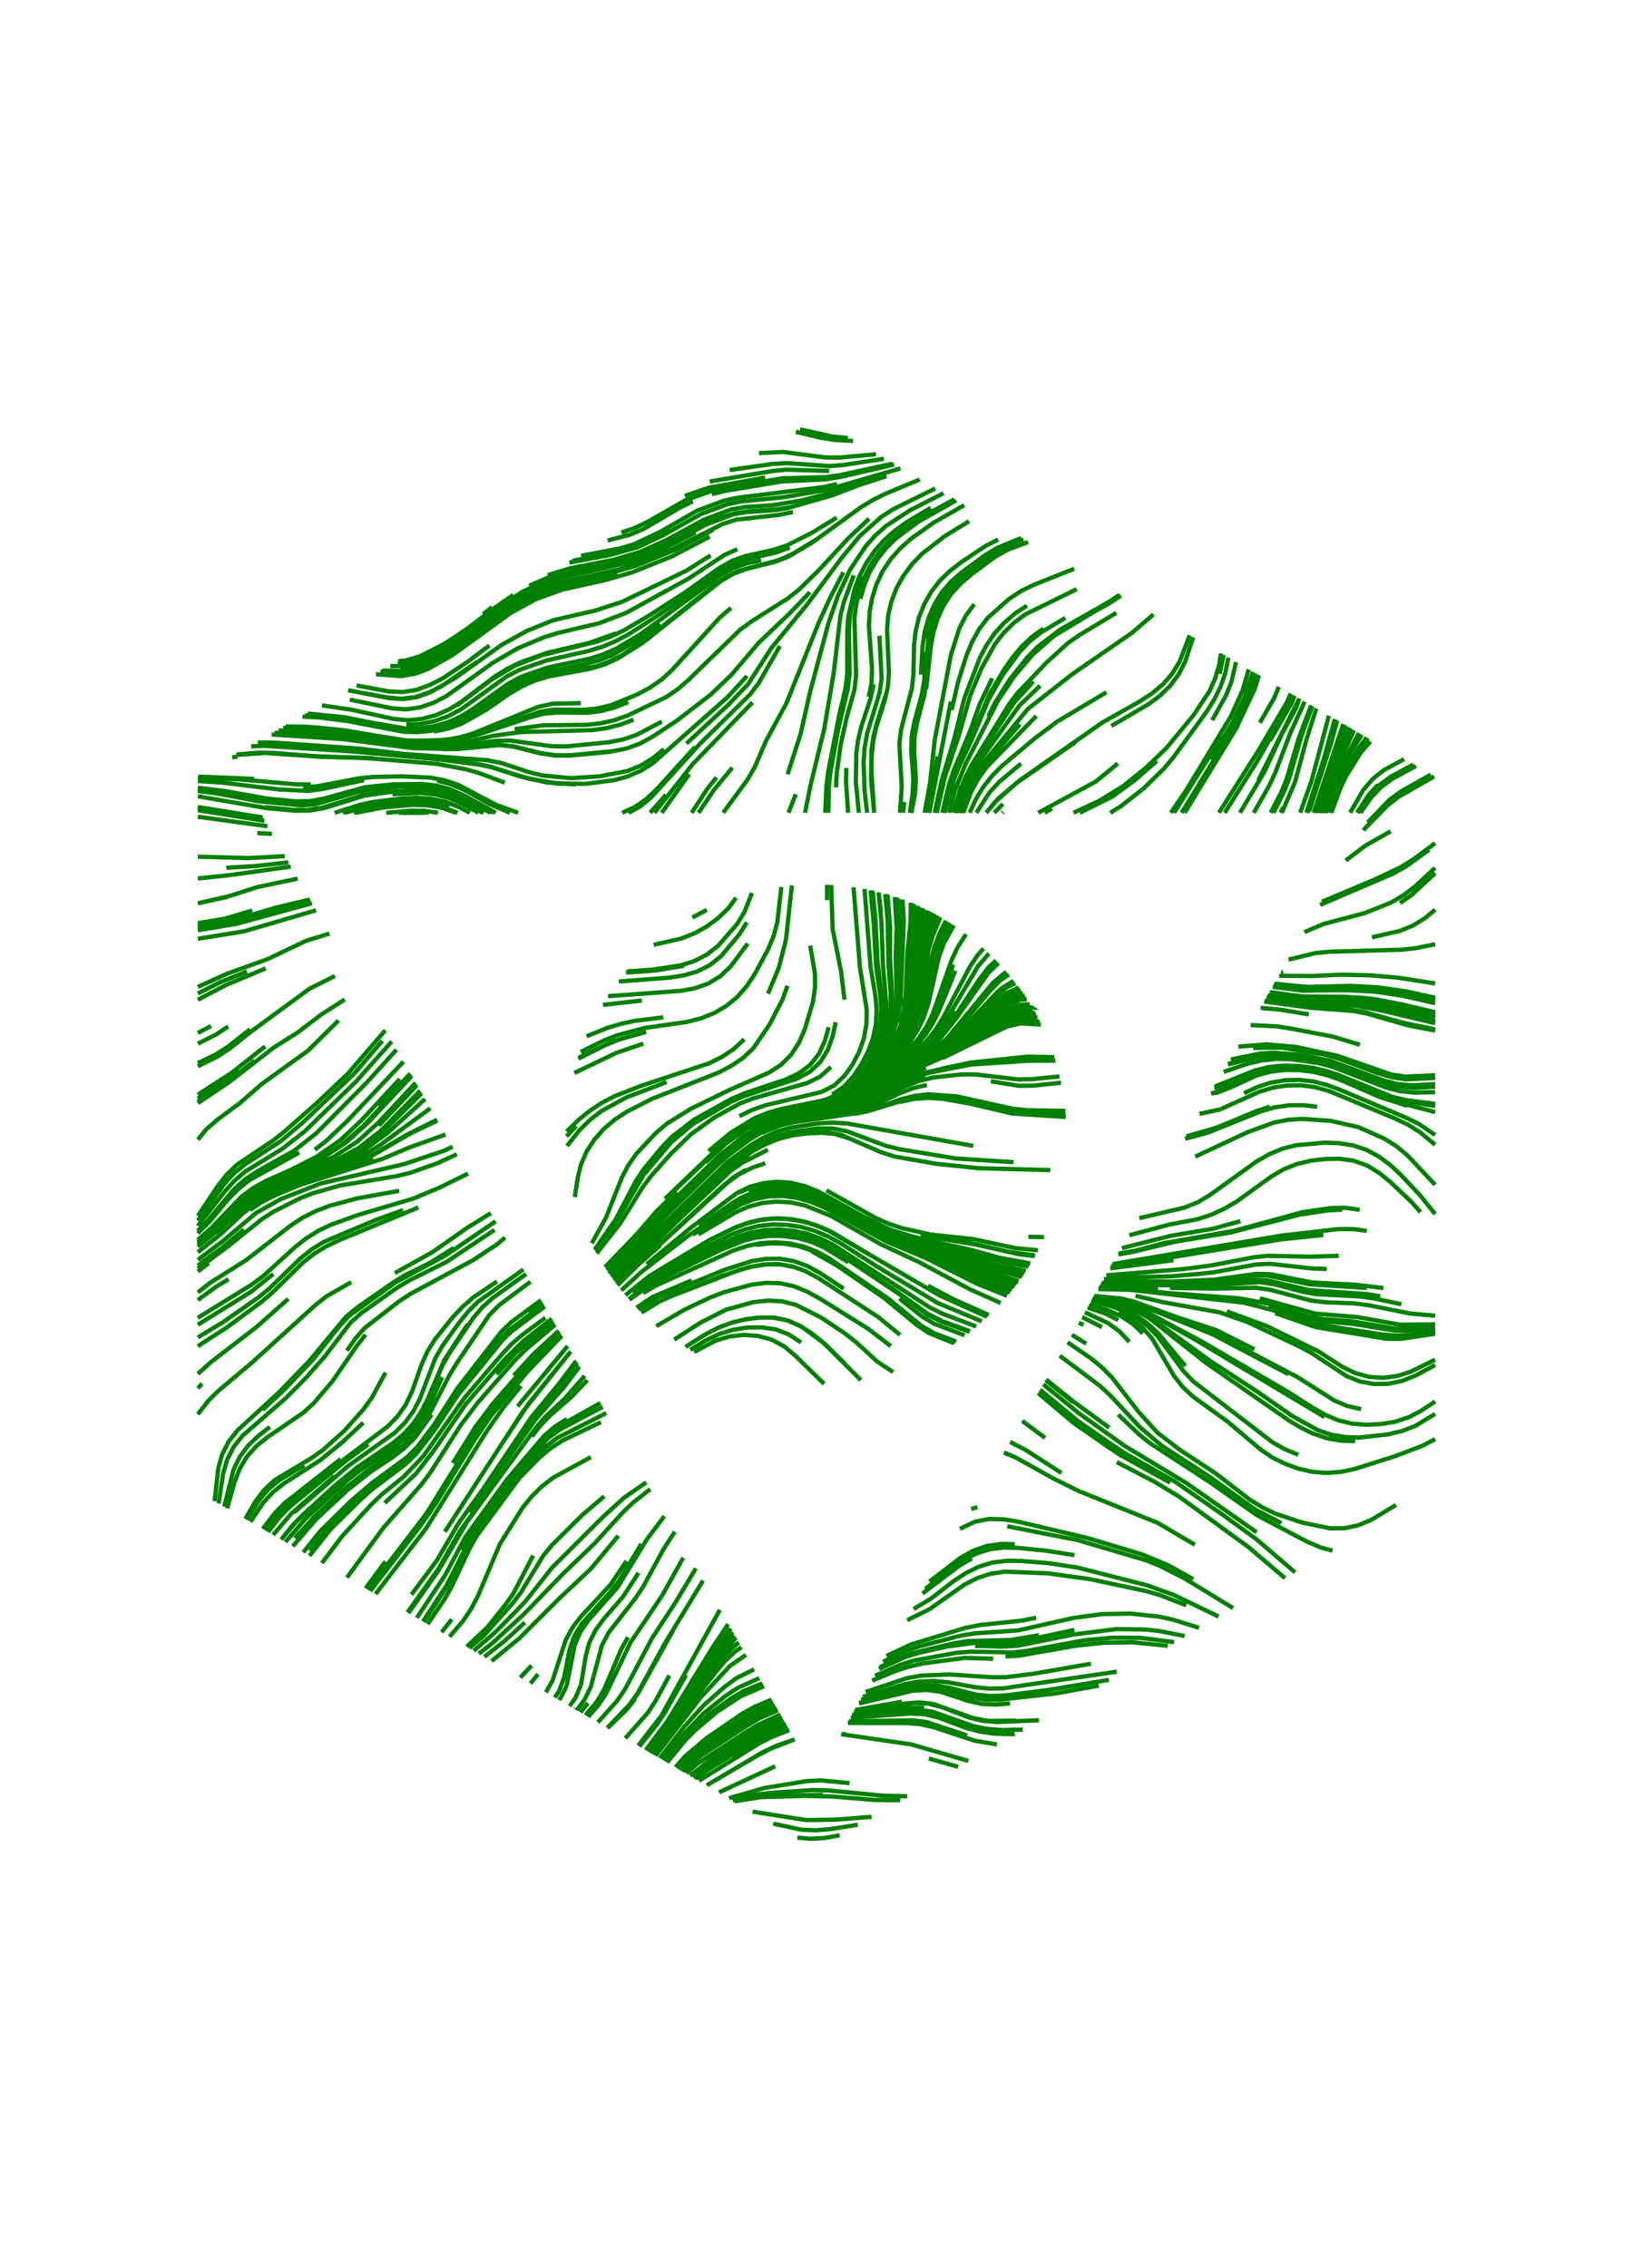 <?xml version="1.0" encoding="utf-8" ?>
<svg xmlns="http://www.w3.org/2000/svg" xmlns:cc="http://creativecommons.org/ns" xmlns:dc="http://purl.org/dc/elements/1.1/" xmlns:ev="http://www.w3.org/2001/xml-events" xmlns:inkscape="http://www.inkscape.org/namespaces/inkscape" xmlns:rdf="http://www.w3.org/1999/02/22-rdf-syntax-ns" xmlns:sodipodi="http://sodipodi.sourceforge.net/DTD/sodipodi-0.dtd" xmlns:xlink="http://www.w3.org/1999/xlink" baseProfile="tiny" height="15.875cm" version="1.2" viewBox="0 0 432.0 600.0" width="11.43cm">
  <defs/>
  <g fill="none" id="layer2" inkscape:groupmode="layer" inkscape:label="2" stroke="#008000" stroke-width="1.134" style="display:inline">
    <polyline points="341.419,183.482 340.528,185.655 332.843,198.671 322.462,215.008"/>
    <polyline points="323.995,215.008 332.45,201.593 341.796,185.175 342.225,183.947"/>
    <polyline points="342.452,184.078 341.653,186.08 335.982,195.895"/>
    <polyline points="333.298,191.2 337.074,184.652 338.302,181.682"/>
    <polyline points="333.056,178.653 331.859,182.399 327.04,192.658 313.399,215.008"/>
    <polyline points="312.603,215.008 326.666,191.976 329.936,185.162 332.39,178.269"/>
    <line x1="332.774" x2="331.34" y1="178.49" y2="182.985"/>
    <polyline points="331.473,177.739 329.293,184.286 326.075,191.125 320.139,200.782"/>
    <line x1="323.192" x2="310.599" y1="194.926" y2="215.008"/>
    <polyline points="309.737,215.008 313.827,209.012 325.551,189.606 328.683,182.729 330.354,177.093"/>
    <polyline points="326.989,175.151 325.763,180.395 324.357,183.904 320.683,190.505"/>
    <line x1="322.682" x2="323.687" y1="178.262" y2="173.244"/>
    <polyline points="323.005,172.85 322.532,175.836 321.472,179.464 319.926,182.913 315.734,189.195 308.521,197.938 303.065,203.165 297.182,207.91 290.753,211.87 283.997,215.008"/>
    <polyline points="285.658,215.008 294.255,210.718 300.362,206.272 306.051,201.296"/>
    <polyline points="295.727,201.958 289.884,206.748 274.674,215.008"/>
    <line x1="276.374" x2="278.294" y1="215.008" y2="213.892"/>
    <line x1="265.346" x2="265.122" y1="214.765" y2="215.008"/>
    <line x1="263.034" x2="265.321" y1="215.008" y2="212.685"/>
    <polyline points="258.307,215.008 261.75,209.639 264.315,206.863 270.1,202.003"/>
    <polyline points="269.79,191.603 259.906,203.037 257.844,206.204 256.172,209.593 254.288,215.008"/>
    <polyline points="253.894,215.008 256.111,208.583 257.824,205.213 259.905,202.058 271.945,187.502 283.856,178.2 299.399,167.453 305.142,162.537"/>
    <polyline points="295.321,162.121 285.6,167.958 282.499,170.118 276.913,175.203 269.105,183.421 266.842,186.448 256.955,202.545 255.245,205.915 253.884,209.441 252.182,215.008 254.273,207.904"/>
    <polyline points="254.822,215.008 256.966,209.344 258.781,206.028 260.982,202.955 274.151,189.415"/>
    <polyline points="266.418,188.505 256.337,204.475 254.778,207.918 252.607,215.008 254.593,208.428 256.099,204.962 257.949,201.666 268.275,185.849 273.376,180.278"/>
    <polyline points="275.174,181.377 269.721,186.603 258.699,201.944 256.764,205.191 255.189,208.626 253.173,215.008"/>
    <polyline points="252.865,215.008 254.878,208.464 256.42,205.013 258.311,201.741"/>
    <line x1="248.072" x2="245.463" y1="200.069" y2="215.008"/>
    <line x1="245.843" x2="251.534" y1="215.008" y2="185.58"/>
    <polyline points="251.757,187.794 253.448,180.428 255.736,173.225 257.199,169.74 259.028,166.433 261.321,163.428 266.969,158.418 270.13,156.345 273.525,154.685 284.197,150.445"/>
    <polyline points="284.839,155.848 271.274,162.508 268.232,164.751 265.543,167.407 263.215,170.384 259.56,176.994 256.674,183.978 253.57,194.88 249.939,205.618 247.81,215.008"/>
    <polyline points="247.271,215.008 249.114,206.439 252.387,195.587 255.133,184.589 259.211,174.018 260.976,170.676 263.112,167.558 265.649,164.756 268.511,162.288 271.675,160.22"/>
    <polyline points="276.026,166.288 272.957,168.494 270.217,171.098 267.811,174.012 265.635,177.103 261.798,183.612 252.81,204.421 251.585,207.996 249.859,215.008 252.498,205.849 253.913,202.345 257.147,195.512 261.524,185.056 265.288,178.505 269.762,172.416 272.381,169.69 275.337,167.335 281.822,163.457"/>
    <polyline points="286.746,163.358 293.342,159.667 296.519,157.559 278.859,168.199 273.174,173.168 268.299,178.942 264.083,185.211 255.465,202.021 252.637,209.023 251.087,215.008"/>
    <polyline points="249.262,215.008 251.089,207.418 252.292,203.835 256.64,193.365 259.175,186.244 262.479,179.449"/>
    <polyline points="261.439,189.524 263.101,186.129 267.12,179.731 271.837,173.828 274.473,171.119 280.478,166.54 293.624,159.078 296.152,157.347"/>
    <polyline points="314.72,168.067 312.05,175.03 310.076,178.253 307.581,181.092 304.667,183.499 301.495,185.555 291.623,191.13 269.95,206.289 264.164,211.145 260.885,215.008 263.312,212.086 268.978,207.091 284.497,196.317"/>
    <polyline points="293.981,192.055 303.766,186.33 306.81,184.089 309.527,181.463 311.783,178.429 313.515,175.071 315.638,168.597"/>
    <polyline points="324.945,173.97 324.156,178.024 322.913,181.594 321.25,184.988 319.255,188.197 310.36,200.421 307.923,203.309 302.516,208.588 296.569,213.246 293.714,215.008"/>
    <line x1="301.531" x2="301.531" y1="214.998" y2="214.998"/>
    <polyline points="328.029,215.008 334.45,204.254 339.218,193.969 342.858,187.344 343.714,184.807 332.846,206.461"/>
    <polyline points="331.675,215.008 335.732,207.883 337.343,204.464 341.363,193.866 345.13,185.624"/>
    <polyline points="346.831,186.606 343.562,195.315 340.344,206.185 338.901,209.678 336.166,215.008"/>
    <polyline points="336.902,215.008 339.797,209.158 341.152,205.629 344.276,194.732 347.163,186.798"/>
    <polyline points="348.226,187.412 345.541,195.88 342.614,206.833 339.088,215.008"/>
    <line x1="338.748" x2="339.448" y1="215.008" y2="213.599"/>
    <polyline points="343.953,215.008 346.975,206.528 351.548,189.329"/>
    <polyline points="353.117,190.235 350.195,200.837 345.59,215.008"/>
    <line x1="345.942" x2="351.426" y1="215.008" y2="198.071"/>
    <polyline points="354.933,194.642 355.847,191.812 347.945,215.008"/>
    <line x1="347.519" x2="355.354" y1="215.008" y2="191.528"/>
    <polyline points="356.696,192.302 351.762,205.257 348.536,215.008"/>
    <polyline points="348.889,215.008 351.991,205.668 357.205,192.596"/>
    <polyline points="359.481,193.91 354.733,203.036 353.249,206.512 350.325,215.008"/>
    <line x1="349.917" x2="353.309" y1="215.008" y2="205.176"/>
    <polygon points="353.336,204.191 349.485,215.008 352.671,205.574 358.185,193.161"/>
    <line x1="349.562" x2="353.312" y1="203.517" y2="190.348"/>
    <polyline points="353.741,190.596 352.168,196.519 346.363,214.502"/>
    <polyline points="349.081,215.008 351.848,206.637 357.415,192.717 356.161,195.713"/>
    <polyline points="360.262,194.361 357.37,198.975 355.644,202.337 352.685,209.29 350.775,215.008"/>
    <polyline points="351.701,215.008 355.407,205.333 359.155,198.774 361.921,195.319"/>
    <polyline points="361.548,195.103 359.216,198.149 357.239,201.371 353.938,208.166"/>
    <polyline points="352.209,215.008 354.46,208.836 356.042,205.403 360.042,198.998 362.531,196.154"/>
    <polyline points="371.442,200.815 366.098,203.714 363.141,206.067 360.676,208.932 357.159,215.008"/>
    <polyline points="358.99,215.008 362.013,210.366 364.56,207.575"/>
    <polyline points="359.929,215.008 362.757,210.951 365.359,208.21 368.403,205.97 374.594,202.636"/>
    <polyline points="373.913,202.242 368.057,205.371 365.007,207.602 362.409,210.347 359.286,215.008"/>
    <polyline points="361.802,217.589 367.568,211.579 370.627,209.359 378.544,204.916"/>
    <polyline points="379.387,205.403 369.959,210.792 366.989,213.13 360.631,219.618"/>
    <polyline points="367.9,219.921 361.312,223.626 356.002,227.635"/>
    <polyline points="349.703,238.546 363.708,232.651 370.536,229.411 373.756,227.434 379.658,223.053"/>
    <polyline points="378.012,224.825 371.884,229.245 368.58,231.081 349.226,239.373"/>
    <polyline points="345.074,246.563 350.106,244.435 361.066,241.532 368.076,238.723 371.324,236.788 374.336,234.506 379.658,229.57"/>
    <polyline points="379.658,230.99 373.469,236.719 370.373,238.887"/>
    <polyline points="379.658,240.638 377.028,242.852 373.806,244.828 370.311,246.266 362.947,247.946"/>
    <polyline points="379.658,249.78 374.474,250.839 370.715,251.232 351.828,251.758 348.064,252.105 340.867,253.85"/>
    <line x1="339.495" x2="338.892" y1="257.241" y2="257.271"/>
    <polyline points="338.392,258.137 347.315,258.182 354.866,257.841 362.422,258.004 369.953,258.645 379.658,260.162"/>
    <polyline points="379.658,263.946 372.206,262.293 364.729,261.204 357.183,260.789 345.851,261.09 337.185,260.229"/>
    <polyline points="336.7,261.068 344.701,262.061 356.033,261.925 363.579,262.312 371.055,263.415 379.658,265.375"/>
    <polyline points="379.658,268.264 364.115,264.808 356.596,264.069 349.038,264.11"/>
    <polyline points="351.832,264.383 359.383,264.641 363.134,265.103 379.658,268.788"/>
    <polyline points="379.658,269.461 362.182,265.51 354.657,264.832 347.098,264.782 335.405,263.311"/>
    <polyline points="335.167,263.724 346.528,265.233 354.085,265.38 361.604,266.114 379.658,270.309"/>
    <polyline points="379.658,272.294 371.581,270.662 360.655,267.644 356.925,267.032 345.614,266.29 334.572,264.753"/>
    <polyline points="334.458,264.951 346.761,266.587 358.062,267.442 361.77,268.173 372.668,271.298 379.658,272.615"/>
    <polyline points="379.658,284.443 371.744,284.805 368.008,284.232 353.731,279.28 342.65,276.913 335.125,276.269 327.582,276.861"/>
    <polyline points="325.608,280.279 333.237,278.712 337.009,278.475 344.538,279.077 351.933,280.626 366.114,285.853 369.778,286.778 373.542,287.127 379.658,286.767"/>
    <polyline points="379.658,287.497 374.011,287.798 370.244,287.485 366.571,286.593 352.422,281.279 348.763,280.334 341.29,279.22 337.514,279.072 333.743,279.328 330.025,280.011 324.958,281.406 331.662,279.595 335.409,279.103 342.956,279.337 350.393,280.67"/>
    <polyline points="359.764,276.373 352.529,274.198 341.392,272.07 337.655,271.507 330.869,271.167"/>
    <polyline points="333.497,266.615 338.787,267.118 346.246,268.343"/>
    <polygon points="345.544,261.639 336.924,260.68 347.195,261.59 354.749,261.3 362.303,261.516 369.805,262.424 379.658,264.633 371.894,262.944 364.422,261.822 356.877,261.395"/>
    <polyline points="353.168,263.683 360.718,263.976 364.47,264.437 379.658,267.776 370.863,265.679 363.435,264.291 355.902,263.695 344.57,263.596 335.899,262.454"/>
    <polyline points="331.528,277.221 339.078,277.126 350.261,278.952 353.904,279.957 364.534,283.9 368.16,284.966 371.898,285.527 379.658,285.152"/>
    <polyline points="379.658,288.925 373.952,289.027 370.196,288.607 366.54,287.647 352.448,282.184 348.796,281.212 341.313,280.176 337.534,280.129 333.775,280.52 330.095,281.38 323.719,283.551"/>
    <polyline points="324.843,281.605 332.295,279.665 336.048,279.224 339.828,279.216"/>
    <polyline points="339.846,282.032 336.081,282.363 332.402,283.228 321.393,287.58"/>
    <polyline points="321.27,287.793 323.957,287.025 330.858,283.94 334.47,282.827 338.206,282.255 341.984,282.167 345.751,282.478 349.465,283.181 353.084,284.268 367.056,290.034 370.686,291.088 379.658,292.589"/>
    <polyline points="379.658,292.022 371.922,291.017 368.25,290.118 354.249,284.432 350.661,283.243 346.974,282.413 343.221,281.964 339.442,281.896 335.681,282.264 332.01,283.166 321.517,287.365"/>
    <polyline points="329.102,289.194 332.526,287.593 336.114,286.406 339.841,285.781 343.619,285.658 347.376,286.07 351.038,287.003 354.581,288.321 371.985,295.678 375.382,297.334 379.658,300.243"/>
    <polyline points="379.658,302.834 375.671,299.518 372.466,297.514 369.053,295.892 351.609,288.632 347.97,287.612 344.225,287.097 340.446,287.154 336.709,287.719 333.098,288.833 322.76,293.479 317.314,294.645"/>
    <polyline points="314.176,300.553 313.876,300.6 321.877,298.288 332.349,293.945 335.935,292.752"/>
    <polyline points="348.444,292.77 344.688,292.352 340.908,292.395 337.169,292.942 333.538,293.993 319.512,299.627 313.501,301.249"/>
    <polyline points="316.195,305.975 329.884,299.56 336.976,296.961 340.684,296.23 344.456,295.988 351.992,296.502 359.358,298.164 366.26,301.228 369.456,303.245 372.36,305.663 379.658,313.411"/>
    <polyline points="379.658,321.16 375.733,316.267 370.553,310.764 367.789,308.186 364.757,305.93 361.423,304.148 357.831,302.972 354.096,302.397 350.318,302.273 342.797,302.96 339.137,303.903 335.66,305.385 332.376,307.256 320.119,316.101 316.871,318.034 313.365,319.443 301.382,322.239"/>
    <polyline points="298.77,326.764 309.413,323.917 316.839,322.515 320.429,321.332 323.868,319.763 327.131,317.857 336.333,311.235 339.591,309.319 343.101,307.917 346.778,307.041 350.531,306.594 354.31,306.539 358.057,307.033 361.618,308.298 364.845,310.266 367.775,312.653 373.274,317.838 375.802,320.649"/>
    <polyline points="361.572,325.597 357.821,325.132 354.041,325.142 339.021,326.848 294.371,334.384 301.918,333.375 339.181,327.075"/>
    <polyline points="350.12,326.688 338.844,327.864 305.276,333.351 294.104,334.846"/>
    <line x1="293.933" x2="304.054" y1="335.142" y2="333.897"/>
    <line x1="310.435" x2="293.72" y1="333.362" y2="335.512"/>
    <polyline points="292.65,337.364 312.892,335.729 320.388,334.751 331.523,332.618 335.279,332.199 346.611,332.443 354.165,332.188"/>
    <polyline points="350.998,335.691 347.22,335.565 335.954,334.313 332.18,334.513 321.031,336.568 317.275,336.986 309.743,337.631 298.41,337.883 292.05,338.404"/>
    <polyline points="290.887,340.419 298.794,340.342 306.323,341.02"/>
    <polyline points="309.532,340.68 320.868,340.881 332.204,340.663 335.947,341.182 346.91,344.062 350.665,344.492 358.218,344.787 361.967,345.262 373.085,347.481 379.658,348.049"/>
    <polyline points="379.658,350.344 370.303,350.416 359.148,348.418 347.854,347.478 333.293,343.444"/>
    <polyline points="335.736,345.387 346.536,348.833 350.248,349.544 357.779,350.191 368.969,351.983 372.748,352.028 379.658,351.434"/>
    <polyline points="379.658,351.079 372.475,351.539 368.698,351.392 357.52,349.521 349.984,348.938 346.269,348.243 335.447,344.867 328.026,343.473 309.182,342.07 297.913,340.822 290.654,340.822"/>
    <polyline points="290.545,341.011 299.055,341.213 329.088,344.615 336.401,346.502 347.145,350.119 365.801,353.049 369.573,353.298 373.347,353.111 379.658,352.253"/>
    <polyline points="379.658,352.834 370.51,354.173 366.731,354.142 348.091,351.079 337.377,347.381"/>
    <polyline points="331.828,356.942 321.707,351.842 310.939,348.303 300.294,344.403 296.624,343.498 289.504,342.813 297.138,343.784 300.782,344.784 311.333,348.932 318.488,351.372 325.382,354.462"/>
    <polyline points="324.538,346.891 335.168,350.813 348.737,357.473 355.097,361.558 358.496,363.211 362.139,364.218 365.91,364.476 369.659,363.998 373.254,362.832 379.658,359.691"/>
    <polyline points="379.658,361.085 374.472,363.889 370.962,365.291 367.263,366.069 363.484,366.126 359.766,365.446 356.255,364.047 346.792,357.814 343.452,356.045 329.769,349.625 322.626,347.163 307.752,344.49 300.386,342.79"/>
    <polyline points="301.41,346.076 318.083,354.963 340.918,368.322 347.289,372.39 350.572,374.262 354.058,375.725 357.733,376.604 361.501,376.903 365.276,376.716 369.007,376.113 372.6,374.94 375.957,373.204 379.658,370.726"/>
    <polyline points="379.658,374.013 374.404,377.212 370.874,378.563 367.197,379.434 359.689,380.276 355.911,380.168 352.186,379.531 348.61,378.308 341.994,374.666 332.687,368.192 320.026,359.932 304.751,348.809 301.466,346.939 297.981,345.478 294.343,344.453 290.619,343.809"/>
    <polyline points="290.182,343.712 288.992,343.701 293.827,344.501 297.469,345.508 300.958,346.962 304.236,348.843 319.066,360.547 340.789,375.639 344.021,377.599 347.42,379.25 351.001,380.461 354.724,381.107 358.502,381.214"/>
    <polyline points="360.075,372.768 356.39,371.927 352.913,370.445 343.352,364.356 323.291,353.788 319.851,352.224 298.641,344.23 294.945,343.439 289.452,342.904 296.048,343.702 303.27,345.902 320.789,352.973 340.859,363.519"/>
    <polyline points="338.539,367.427 319.032,355.864 302.526,346.667 299.025,345.242 295.386,344.22 289.168,343.396 295.124,344.303 298.761,345.332 302.254,346.775"/>
    <polyline points="302.332,352.737 299.587,350.139 296.412,348.088 292.952,346.566 288.097,345.25 291.49,346.17"/>
    <polyline points="288.609,344.363 293.818,345.519 297.371,346.808 300.703,348.59 303.718,350.87 306.345,353.587 313.07,362.713 315.683,365.443 336.656,381.554 339.959,383.391 343.451,384.837"/>
    <polyline points="350.375,374.86 317.999,355.37 304.857,347.898 301.471,346.218 297.927,344.905 294.256,344.007 289.207,343.329 296.051,344.403 299.665,345.509 303.134,347.01 316.298,354.442 342.235,369.98"/>
    <polyline points="313.571,361.355 306.336,352.629 303.55,350.075 300.425,347.949 297.021,346.305 293.425,345.142 288.711,344.187"/>
    <polyline points="287.728,345.89 292.453,347.486 295.819,349.206"/>
    <polyline points="295.973,347.099 299.296,348.9 302.273,351.228 304.769,354.066 310.495,363.847 312.813,366.832 315.565,369.423 324.752,376.065 333.405,383.391 336.522,385.529 339.91,387.205 343.462,388.494 347.147,389.337 350.914,389.643 354.683,389.362 358.383,388.592 369.191,385.17 376.249,382.471 379.658,380.713"/>
    <polyline points="369.302,398.119 362.829,402.018 359.346,403.486 355.649,404.274 351.87,404.294 344.473,402.77 337.309,400.371 333.907,398.724 330.683,396.752 321.704,389.831 312.234,383.6 306.221,379.028 301.154,373.428 294.222,364.457 291.57,361.764 288.648,359.366 282.419,355.084"/>
    <line x1="283.565" x2="287.355" y1="353.101" y2="355.451"/>
    <line x1="286.631" x2="285.401" y1="350.497" y2="349.919"/>
    <line x1="286.273" x2="291.519" y1="348.41" y2="351.085"/>
    <polyline points="286.994,347.16 293.118,349.983 296.17,352.213 298.751,354.974"/>
    <polyline points="280.363,358.647 291.036,366.649 293.8,369.227 301.545,377.508 307.291,382.408 319.964,390.647 332.252,399.446 338.974,402.892"/>
    <polyline points="332.452,405.344 313.878,392.339 297.691,382.594 285.375,373.827 275.991,366.218"/>
    <line x1="276.635" x2="283.895" y1="365.103" y2="370.955"/>
    <polyline points="275.165,367.65 285.17,375.91 294.477,382.385 297.634,384.464 310.786,391.913 323.21,400.524 332.385,407.185 342.594,415.935"/>
    <polyline points="339.935,417.47 330.287,409.263 311.944,395.93 305.486,392.005 295.43,386.771"/>
    <polyline points="296.525,384.75 284.073,376.179 274.767,368.339"/>
    <polyline points="274.66,368.523 283.918,376.346 293.219,382.828 296.37,384.916 309.597,392.23"/>
    <polyline points="316.089,408.642 306.332,402.879 285.303,394.405 278.537,391.04 268.635,385.521 265.574,384.262"/>
    <polyline points="267.202,381.442 271.274,383.538 280.814,389.664"/>
    <line x1="276.469" x2="270.418" y1="380.376" y2="375.872"/>
    <polyline points="276.73,364.938 284.278,370.99 293.445,377.662"/>
    <polyline points="295.818,374.214 301.3,379.417 304.246,381.785 320.079,392.096 332.449,400.782 345.816,407.836 349.292,409.321 352.505,410.213"/>
    <polyline points="326.197,425.402 313.382,417.553 306.641,414.139 303.13,412.741 285.009,407.394 266.473,403.744"/>
    <polyline points="268.445,408.482 264.666,408.429 260.928,408.989 257.37,410.263 254.071,412.107 245.872,418.386"/>
    <polyline points="244.76,420.312 254.807,412.767 258.156,411.016 261.751,409.851 265.502,409.38 269.28,409.467 276.801,410.225 284.268,411.387"/>
    <polyline points="274.107,427.947 270.403,428.7 259.129,429.883 255.422,430.619 240.963,435.031 234.511,438.065"/>
    <polyline points="233.631,439.588 239.672,436.681 243.26,435.494 254.239,432.664 257.97,432.056 269.28,431.304 284.023,427.984 291.515,426.993 299.068,426.846 306.58,427.656 310.275,428.452 317.183,430.606"/>
    <polyline points="313.401,432.79 306.64,431.458 302.882,431.057 295.328,430.953 284.084,432.358 269.269,435.34 265.496,435.571 257.939,435.403"/>
    <polyline points="262.735,438.796 255.184,438.577 243.948,440.068 240.264,440.91 236.684,442.121 230.74,444.595"/>
    <polyline points="231.492,443.293 238.227,440.378 241.836,439.255 252.987,437.232 256.754,436.925 268.085,437.122 271.839,436.684 286.702,433.932 294.226,433.221 301.782,433.278 310.606,434.403"/>
    <polyline points="308.904,435.386 299.73,434.452 292.174,434.552 284.657,435.334 269.77,437.954 265.998,438.195"/>
    <polyline points="274.863,432.577 267.414,433.821 256.083,434.122 252.349,434.706 241.32,437.32 237.777,438.637 232.8,441.027"/>
    <polyline points="232.538,441.481 239.649,438.272 243.265,437.173 250.645,435.539 258.133,434.552 265.692,434.607 269.461,434.329 284.238,431.165"/>
    <polyline points="288.601,440.111 273.713,442.712 266.219,443.672 262.439,443.693 251.127,442.947 243.58,443.265 239.865,443.959 229.024,447.568"/>
    <polyline points="228.27,448.873 239.295,445.528 243.011,444.84 246.786,444.662 250.552,444.983 257.991,446.327 261.752,446.694 265.531,446.609 295.435,442.208"/>
    <polyline points="293.335,444.374 277.132,447.084 265.883,448.502 262.107,448.679 258.345,448.317 251.022,446.449 247.296,445.81 243.517,445.782 239.781,446.353 227.813,449.666"/>
    <polyline points="227.375,450.424 238.995,447.456 242.722,446.827 246.501,446.83 250.211,447.555"/>
    <polygon points="248.205,454.315 244.532,453.423 240.756,453.256 225.068,454.42 240.916,453.273 244.691,453.472 248.356,454.392 255.434,457.045 259.081,458.037 262.817,458.612 268.442,458.746 262.657,458.57 258.925,457.978 255.282,456.97"/>
    <polyline points="244.471,451.785 240.692,451.775 225.561,453.566"/>
    <polyline points="225.376,453.886 242.949,452.281 246.692,452.805 257.377,456.586 261.08,457.341 264.848,457.64 270.551,457.529"/>
    <polyline points="268.883,455.185 261.331,455.228 257.612,454.554 246.929,450.773 243.175,450.334 239.41,450.664 225.963,452.87 241.816,450.519 245.593,450.664 249.249,451.622 256.303,454.336 259.98,455.212 263.745,455.54 274.823,455.062"/>
    <polyline points="267.194,450.623 263.426,450.925 259.652,450.735 255.966,449.896 248.786,447.538 245.039,447.039 241.268,447.284 227.256,450.63"/>
    <line x1="226.259" x2="238.617" y1="452.357" y2="450.159"/>
    <polyline points="230.985,449.273 238.263,447.231 241.969,446.488 245.744,446.308 249.489,446.816 256.739,448.954 260.461,449.615 264.24,449.654 279.263,447.968 290.676,445.909"/>
    <polyline points="263.742,461.46 257.808,460.468 247.044,456.916 243.358,456.08 239.589,455.796 224.293,455.762"/>
    <polyline points="224.521,455.368 241.387,455.071 245.139,455.531 255.893,459.107"/>
    <polyline points="256.177,465.827 241.042,461.452 222.562,458.76 223.816,458.717"/>
    <polyline points="224.729,471.702 217.211,470.979 213.436,471.16 202.247,472.978 192.876,475.673"/>
    <polyline points="193.817,476.216 199.919,474.779 203.668,474.294 214.979,473.532 218.758,473.597 233.804,475.038 239.977,475.181"/>
    <polyline points="238.175,476.221 231.479,476.156 220.178,475.24 212.622,475.074 201.29,475.413 194.302,476.497 198.845,475.539 202.603,475.137 217.714,474.804"/>
    <polyline points="222.13,485.485 218.079,486.217 214.305,486.416 210.938,486.101"/>
    <polyline points="204.544,482.41 211.93,484.011 215.706,484.167 219.476,483.891 226.941,482.707"/>
    <polyline points="230.577,480.608 220.844,481.37 213.29,481.476 199.067,479.248"/>
    <line x1="190.218" x2="205.066" y1="474.139" y2="467.243"/>
    <polygon points="205.4,461.805 210.22,460.115 204.05,462.53 200.673,464.228 186.974,472.265 201.975,463.402"/>
    <polyline points="200.458,460.672 203.807,458.921 208.457,457.06 203.663,458.979 193.891,464.718"/>
    <polyline points="191.732,464.973 201.384,459.024 207.914,456.12 202.594,458.325 199.3,460.178 186.457,468.153 183.558,470.293"/>
    <polyline points="183.383,470.193 185.839,468.293 198.658,460.28 201.926,458.38 207.759,455.852"/>
    <polyline points="208.155,456.538 203.675,458.349 200.332,460.113 187.458,468.038 183.949,470.519"/>
    <polyline points="184.904,471.07 200.823,461.197 204.191,459.482 208.808,457.67"/>
    <line x1="206.96" x2="199.976" y1="454.468" y2="457.771"/>
    <polyline points="206.75,454.105 202.962,455.694 199.642,457.499 186.85,465.555"/>
    <polygon points="186.558,462.17 199.218,453.91 205.132,451.303 200.926,453.174 194.467,457.096 185.055,463.417 179.839,468.146 183.536,464.439"/>
    <polyline points="184.854,456.488 190.704,451.706 193.844,449.602 197.13,447.735 201.937,445.769"/>
    <polyline points="202.103,446.056 195.917,448.753 189.597,452.893 183.834,457.779 181.189,460.479 176.495,466.216"/>
    <polyline points="176.082,465.977 181.803,459 187.268,453.782 193.352,449.304 196.612,447.391 201.661,445.291"/>
    <polyline points="200.872,443.923 195.139,446.511 191.981,448.587 186.081,453.307 180.857,458.766 175.435,465.603"/>
    <polyline points="174.55,465.093 181.024,456.76 186.099,451.162 191.773,446.169 194.811,443.921 199.521,441.584"/>
    <polyline points="197.328,437.786 193.111,440.685 185.391,448.985 173.43,464.446"/>
    <polyline points="172.851,464.111 182.321,451.262 189.315,442.338 191.748,439.445 194.506,436.861 196.15,435.745"/>
    <polygon points="195.434,434.505 193.78,435.739 191.164,438.467 188.832,441.441 172.473,463.894 191.015,438.75 193.616,436.007"/>
    <polyline points="194.699,433.232 189.885,438.543 176.989,457.195 172.11,463.684"/>
    <polyline points="171.942,463.587 177.735,455.797 190.505,437.06 194.422,432.752"/>
    <polyline points="193.844,431.751 189.811,436.692 177.377,455.655 171.615,463.398"/>
    <polyline points="171.273,463.201 177.483,454.804 187.543,438.807 193.287,430.787"/>
    <polyline points="192.63,429.649 188.37,436.043 176.523,455.378 170.845,462.954"/>
    <polyline points="169.16,461.981 173.805,456.134 175.913,452.997 181.487,443.123"/>
    <polyline points="177.083,443.211 173.477,449.854 171.422,453.026 165.426,459.825"/>
    <polyline points="168.835,461.793 175.019,453.782 190.438,425.851"/>
    <polyline points="185.978,418.127 175.865,434.767 168.623,448.035 166.4,451.091 160.658,457.072"/>
    <polyline points="158.148,455.623 163.282,449.894 165.4,446.763 172.474,433.407 178.682,423.92 184.101,414.875"/>
    <polyline points="180.745,412.064 175.229,421.969 166.797,434.512 160.265,448.137 158.137,451.261 155.61,454.158"/>
    <polyline points="154.914,453.756 157.927,450.106 159.847,446.85 164.281,436.417 166.109,433.109"/>
    <polyline points="178.035,431.37 168.841,447.873 166.639,450.946 160.737,457.117 165.698,452.35 168.058,449.398"/>
    <line x1="155.542" x2="153.55" y1="450.502" y2="452.968"/>
    <polyline points="152.577,452.406 154.653,449.593 156.297,446.19 159.24,435.249 160.991,431.899 167.975,422.974 170.088,419.84 175.492,409.873 178.512,405.196"/>
    <polyline points="175.75,401.063 171.207,407.098 163.312,419.983 155.789,428.463 153.616,431.555 152.091,435.013 149.855,446.118 147.975,449.75"/>
    <polyline points="146.79,449.065 147.913,447.302 149.222,443.756 150.682,436.339 151.946,432.778 153.914,429.551 161.49,421.12 163.792,418.122 169.663,408.424"/>
    <polyline points="165.726,412.928 161.518,419.204 153.801,427.507 151.478,430.488 149.675,433.81 146.161,444.583 144.405,447.688"/>
    <line x1="140.342" x2="142.314" y1="445.343" y2="442.866"/>
    <line x1="140.636" x2="137.646" y1="440.589" y2="443.786"/>
    <polyline points="130.043,439.397 137.373,433.404 148.072,422.724 156.344,414.972 163.583,406.252"/>
    <polyline points="159.854,395.808 154.102,400.709 146.054,408.694 143.656,411.615 137.776,421.304 135.478,424.305 127.924,432.756 124.147,435.993"/>
    <polyline points="123.48,435.607 128.871,430.527 133.604,424.635 135.783,421.546 141.038,411.504"/>
    <polyline points="138.849,429.222 133.253,434.303 128.121,438.287"/>
    <polyline points="126.677,437.453 130.171,434.746 138.52,427.077 149.039,416.222 157.215,408.371 164.847,399.986 167.595,397.391 172.014,393.94"/>
    <polyline points="170.969,392.13 165.021,396.252 159.444,401.349 146.056,414.682 139.035,423.582 136.42,426.311 131.11,431.691 125.325,436.673"/>
    <polyline points="118.917,432.973 122.513,428.776 124.615,425.635 126.388,422.297 132.282,408.382 138.292,398.774 140.674,395.84 143.371,393.192 146.368,390.889 156.307,385.448"/>
    <polyline points="158.955,376.204 148.735,381.11 145.574,383.182 142.674,385.606 137.386,391.003 126.179,406.212 124.304,409.493 119.476,419.751 117.603,423.034 113.129,429.632"/>
    <polyline points="112.128,429.053 118.379,419.483 125.272,406.036 136.479,390.825 141.601,385.268 144.352,382.676 147.363,380.392 160.389,373.805"/>
    <polyline points="159.445,372.17 148.293,378.06 145.224,380.266 142.48,382.864 134.996,391.378 125.997,403.526 122.08,409.982"/>
    <polyline points="117.683,405.194 138.252,373.497 150.978,357.505 139.865,371.289 133.591,380.727"/>
    <polyline points="133.125,386.805 141.63,374.309 146.581,368.598 152.769,360.608"/>
    <polyline points="152.42,360.003 147.789,366.16 140.574,374.903 127.912,393.714 121.321,402.94 115.604,412.729 108.847,421.83"/>
    <polyline points="107.78,426.543 115.948,415.076 121.556,405.224 128.172,396.02"/>
    <polyline points="130.79,396.4 137.697,387.413 142.7,381.747 145.426,379.13 148.499,376.928 158.849,371.137"/>
    <polyline points="155.368,365.109 151.345,369.369 145.651,374.339 143.004,377.036 140.675,380.013"/>
    <polyline points="144.681,382.089 136.786,390.217 125.509,405.376 123.564,408.617 118.534,418.777 111.909,428.927 117.922,419.812 124.839,406.377 133.69,394.122 138.472,388.272"/>
    <polyline points="143.626,373.097 148.715,367.508 153.299,361.525 149.207,366.939 141.712,375.443 124.271,400.137"/>
    <polyline points="119.489,390.836 115.564,397.295 111.293,403.531 97.947,420.866 113.755,400.079 125.639,380.769 129.884,374.516 139.519,362.873 148.601,353.388"/>
    <polyline points="147.817,352.029 141.034,358.319 135.922,363.885"/>
    <polyline points="137.823,366.637 133.048,372.495 128.71,378.684 112.708,404.337 99.349,421.675"/>
    <polyline points="97.403,420.552 112.856,400.312 124.803,381.043 129.035,374.782 133.722,368.853 141.194,360.325 148.423,353.08 141.509,360.148 131.638,371.597 127.154,377.68 119.214,390.544"/>
    <polyline points="119.793,387.046 125.797,377.43 130.334,371.385 140.254,359.979 148.058,352.447 141.186,359.101 131.195,370.444 126.583,376.432 122.466,382.771"/>
    <polyline points="121.964,386.063 128.058,376.503 132.622,370.479 142.572,359.099 148.492,353.199 139.021,363.201 129.402,374.857 125.179,381.125 113.265,400.416 101.715,415.368"/>
    <line x1="101.96" x2="96.727" y1="413.058" y2="420.162"/>
    <polyline points="91.782,417.307 101.435,404.138 111.415,392.789 113.689,389.771 121.862,377.053 126.41,371.018 136.392,359.664 139.08,357.008 146.884,350.414"/>
    <polyline points="146.384,349.547 136.388,357.877 131.354,363.514"/>
    <line x1="136.926" x2="150.161" y1="372.028" y2="356.089"/>
    <polyline points="145.981,348.85 138.509,354.691 133.141,359.999 123.235,371.419 114.666,383.87 110.045,389.846 101.768,397.591"/>
    <polyline points="89.298,392.439 78.212,402.713 74.368,407.253 77.522,403.366 80.17,400.669 88.556,393.038 94.384,388.228 103.774,381.874 106.691,379.471 109.243,376.683 111.371,373.56 113.098,370.198 117.535,359.769 123.746,350.286"/>
    <polyline points="134.708,352.669 144.107,345.604 135.8,351.752 133.071,354.366 121.145,369.02 114.866,378.46 110.242,384.435 107.56,387.098 98.523,393.94 95.687,396.438 87.595,404.379 81.862,411.579"/>
    <polyline points="81.938,410.213 86.726,404.368 94.84,396.45 97.673,393.949 106.781,387.2 109.54,384.617 114.267,378.725 122.738,366.209 132.222,354.441 134.845,351.719 143.78,345.038 142.41,346.106"/>
    <line x1="143.63" x2="140.035" y1="344.778" y2="347.407"/>
    <polyline points="144.27,348.603 138.194,353.099 135.314,355.547 132.736,358.31 122.883,369.776 111.998,385.218 106.768,390.663 100.898,395.426 98.173,398.045 90.506,406.398 85.159,413.483"/>
    <polyline points="80.245,410.646 84.673,405.099 92.738,397.137 98.481,392.226 107.622,385.527 110.293,382.853 114.864,376.838 120.979,367.291 132.561,352.365 135.274,349.733 143.143,343.935"/>
    <polyline points="140.329,339.06 132.075,345.232 129.41,347.912 120.947,360.434 118.966,363.653 113.756,373.722 111.708,376.899 109.344,379.848 106.635,382.483 97.33,388.952 91.393,393.625 83.084,401.339 77.964,406.896"/>
    <polyline points="77.455,409.035 83.609,401.931 91.89,394.189 97.821,389.507 104.108,385.311 107.085,382.982 109.768,380.32 114.198,374.205"/>
    <polyline points="116.958,364.298 113.869,371.196 112.041,374.505 109.865,377.595 107.307,380.377 104.401,382.794 95.008,389.144 92.039,391.482 80.896,401.696 75.488,407.899"/>
    <polyline points="72.256,406.033 77.118,400.357 88.519,390.431"/>
    <polyline points="90.126,385.981 75.268,397.651 72.624,400.352 69.518,404.452"/>
    <polyline points="70.901,405.251 74.084,401.197 76.746,398.514 91.362,386.538 97.442,382.048"/>
    <polyline points="96.105,376.354 90.575,381.506 84.715,386.278 75.168,392.39 72.202,394.733 69.643,397.514 66.27,402.577"/>
    <polyline points="65.331,402.035 68.613,396.748 71.07,393.876 73.988,391.474 80.49,387.622"/>
    <polyline points="84.685,396.788 93.222,389.33 105.61,380.673 108.328,378.048 110.64,375.058 112.541,371.791 116.989,361.363 118.826,358.06 125.178,348.669 127.625,345.788 130.457,343.285 139.162,337.038 135.775,339.407"/>
    <polyline points="131.481,338.99 125.208,343.203 122.368,345.696 119.778,348.449 115.047,354.343 113.052,357.553 111.512,361.005 108.997,368.133 107.361,371.54 105.208,374.646 102.559,377.342 90.495,386.45 75.776,398.296 73.144,401.009 70.2,404.846 76.079,398.254"/>
    <polyline points="77.802,400.094 92.129,387.776 104.442,379.012 107.135,376.36 109.363,373.307 111.105,369.953 115.132,359.357 117.012,356.078 121.428,349.944 123.798,347.0 126.467,344.324 138.464,335.829"/>
    <polyline points="133.595,327.397 131.459,329.187 125.155,333.353 108.519,342.307 105.369,344.396 96.423,351.354 93.927,354.192 91.766,357.293"/>
    <polyline points="96.717,353.093 94.368,356.054 87.939,365.39 83.05,371.152 80.259,373.7 70.894,380.088 67.94,382.446 65.393,385.238 63.444,388.476 62.063,391.995 60.094,399.011"/>
    <polyline points="59.305,398.556 61.764,388.82 63.402,385.414 65.662,382.385 68.406,379.786 71.405,377.486"/>
    <polyline points="69.432,372.978 74.972,367.838 82.811,359.646 89.84,350.754 92.437,348.008 104.714,339.195 117.999,332.006 131.103,323.081"/>
    <polyline points="130.815,325.363 118.24,333.75 108.102,338.816 104.867,340.77 95.62,347.331 92.786,349.832 85.916,358.845 80.916,364.512 75.585,369.869 64.179,379.781 61.827,382.739 60.108,386.105 59.044,389.732 57.845,397.713"/>
    <polyline points="56.782,397.099 57.749,388.365 58.773,384.727 60.479,381.354 62.833,378.397 73.961,368.17 81.823,360.001 91.48,348.38 94.386,345.964 103.691,339.486 106.885,337.466 113.66,334.114 120.065,330.107"/>
    <polyline points="129.852,320.914 123.635,324.768 114.348,331.271 104.44,336.777"/>
    <polyline points="92.913,339.193 86.346,342.928 83.386,345.278 66.592,360.514 57.904,367.8 55.203,370.443 52.342,374.116"/>
    <line x1="52.342" x2="53.442" y1="367.243" y2="366.043"/>
    <polyline points="52.342,363.43 55.782,360.344 67.754,351.118 76.253,343.616"/>
    <polyline points="72.285,337.022 66.387,341.74 52.342,350.442"/>
    <polyline points="52.342,348.592 66.582,339.825 69.619,337.576 78.008,329.949 80.974,327.606 84.176,325.598 87.587,323.972 94.695,321.403 109.188,317.113 116.166,314.21 123.816,310.459"/>
    <polyline points="120.86,305.338 115.7,307.707 108.577,310.235 104.904,311.126 89.994,313.593 82.728,315.666 79.216,317.063 72.47,320.468 69.286,322.505 60.448,329.604 52.342,335.603"/>
    <line x1="52.342" x2="55.231" y1="336.356" y2="334.117"/>
    <polyline points="52.342,334.791 58.742,330.078 64.55,325.242"/>
    <polyline points="61.049,323.473 66.754,318.526 69.982,316.559 80.416,312.133 98.179,305.702 107.974,300.004 115.596,296.221"/>
    <polyline points="115.714,296.425 108.638,299.808 98.826,305.481 95.35,306.967 77.55,313.302 70.604,316.28 67.334,318.175"/>
    <polyline points="66.103,320.089 69.247,317.991 72.61,316.267 79.592,313.37 101.21,306.546 108.165,303.587 117.849,300.123"/>
    <polyline points="119.713,303.353 117.679,304.335 106.929,307.937 84.85,313.07 74.295,317.19 67.714,320.891 59.068,328.219 52.342,333.294"/>
    <polyline points="52.342,331.252 58.627,326.28 64.118,321.086 67.104,318.768 70.345,316.824 80.787,312.414 98.703,306.413"/>
    <polyline points="98.655,301.068 95.623,303.325 89.005,306.964 71.556,314.219 68.195,315.947 65.076,318.082 56.916,325.946 52.342,329.762 57.191,325.822 62.524,320.466 65.387,317.998 68.532,315.902 71.91,314.207 89.388,307.024 96.036,303.438 101.938,298.725 111.545,289.205"/>
    <polyline points="111.16,288.538 100.746,299.117 94.795,303.767 88.121,307.304 70.682,314.584"/>
    <polyline points="72.874,314.645 90.517,307.881 97.419,304.808 100.651,302.848 113.844,293.186"/>
    <polyline points="112.437,290.749 102.307,299.872 96.2,304.314 89.402,307.609 71.852,314.615 68.483,316.327 65.349,318.441 62.493,320.916 57.123,326.236"/>
    <polyline points="55.908,325.409 63.822,317.294 66.842,315.022 70.13,313.159 83.888,306.898 90.304,302.914 96.009,297.961 108.771,284.401"/>
    <polyline points="108.918,284.655 97.307,297.018 91.716,302.099 85.41,306.256 71.673,312.555 68.296,314.253 65.147,316.343 62.292,318.819 57.109,324.322 52.342,328.499"/>
    <polyline points="52.342,327.984 55.977,324.796 63.819,316.614 66.844,314.349 70.134,312.488 77.038,309.409 83.776,305.988 89.968,301.666 95.484,296.501 105.783,285.434"/>
    <line x1="108.538" x2="100.303" y1="283.996" y2="292.709"/>
    <line x1="100.22" x2="110.309" y1="297.76" y2="287.064"/>
    <polyline points="109.949,286.441 100.191,296.879 94.593,301.951 88.245,306.042 70.972,313.696 67.636,315.473 64.554,317.661 56.502,325.636 52.342,329.077"/>
    <polyline points="52.342,326.24 55.502,323.092 60.339,317.283 62.986,314.585 65.933,312.22 79.145,304.89"/>
    <polyline points="83.296,304.116 86.291,301.811 91.787,296.624 106.728,280.862"/>
    <polyline points="104.89,277.679 97.091,286.299 83.772,299.704 77.842,304.38 67.955,309.924 64.817,312.03 61.977,314.524 54.697,323.211 52.342,325.613"/>
    <polyline points="52.342,324.283 59.565,315.052 62.115,312.263 65.006,309.828 74.677,303.914 80.632,299.266 94.193,286.106 103.631,275.497"/>
    <polyline points="101.14,275.334 93.769,283.949 80.084,296.978 74.308,301.852 64.791,308.009 61.867,310.404 59.318,313.195 52.342,322.861"/>
    <polyline points="52.342,321.635 57.699,313.631 60.033,310.658 62.762,308.044 72.187,301.747 75.158,299.411 83.664,291.915 91.917,284.141 101.931,272.552"/>
    <polyline points="89.558,269.954 81.491,277.918 69.242,286.768 63.539,291.729 57.468,296.231 54.61,298.704 52.342,301.472"/>
    <polyline points="52.342,291.799 60.484,286.354 72.437,277.107 78.828,273.069 84.839,268.488 91.189,264.392"/>
    <polyline points="88.613,258.165 81.867,261.562 66.629,272.725 60.707,277.422 57.538,279.483 52.342,282.076"/>
    <polyline points="52.342,281.222 57.042,278.959 60.239,276.942 66.184,272.274"/>
    <polyline points="60.345,271.536 57.211,273.649 52.342,276.082"/>
    <line x1="52.342" x2="55.831" y1="273.251" y2="271.41"/>
    <polyline points="52.342,264.465 59.832,260.55 70.286,256.164"/>
    <polyline points="65.342,257.016 58.313,259.79 52.342,262.807"/>
    <polyline points="52.342,261.074 60.043,257.594 70.707,253.75 80.948,248.886 87.154,246.958"/>
    <polyline points="83.598,240.799 64.598,246.354 52.342,248.336"/>
    <polyline points="52.342,246.08 62.574,244.382 82.524,238.94"/>
    <polyline points="82.119,238.237 71.337,240.914 60.449,244.063 52.342,245.371"/>
    <polyline points="52.342,245.086 61.898,243.41 72.758,240.154 81.954,237.953"/>
    <polyline points="78.763,232.425 68.007,234.68 60.815,237.005 52.342,238.956 60.085,237.274"/>
    <polyline points="66.727,240.858 59.487,243.02 52.342,244.224"/>
    <polyline points="52.342,232.378 60.89,231.491 76.927,229.245"/>
    <polyline points="76.284,228.131 67.409,229.114 59.864,229.553"/>
    <polyline points="52.342,226.612 65.644,226.998 75.33,226.479"/>
    <line x1="71.937" x2="68.055" y1="220.602" y2="220.363"/>
    <line x1="70.762" x2="52.342" y1="218.567" y2="216.056"/>
    <line x1="52.342" x2="69.939" y1="214.318" y2="217.141"/>
    <line x1="69.533" x2="52.342" y1="216.437" y2="213.68"/>
    <line x1="52.342" x2="69.417" y1="213.482" y2="216.236"/>
    <polyline points="70.029,213.507 77.552,214.236 81.332,214.268 85.072,213.722 95.904,210.383 99.622,209.704 110.927,208.947 114.692,209.271 118.365,210.164 121.855,211.614 127.992,215.008"/>
    <polyline points="127.712,215.008 122.415,212.065 118.957,210.539 115.311,209.545 111.553,209.135 104.003,209.404 96.519,210.444 85.686,213.78 81.962,214.421 78.183,214.471 70.655,213.795 52.342,210.649"/>
    <polyline points="52.342,209.244 57.308,209.868 68.449,211.972 79.729,213.058 83.496,212.756 94.373,209.574 98.076,208.82 105.6,208.109 113.154,208.145 116.877,208.794 120.455,210.012 129.754,215.008"/>
    <polyline points="130.47,215.008 120.907,209.838 117.35,208.559 113.639,207.841 106.087,207.703 98.554,208.311 94.835,208.984 83.944,212.123 80.183,212.506 68.897,211.49 57.749,209.427 52.342,208.777 59.535,209.708"/>
    <polyline points="52.342,208.398 59.5,209.262 70.661,211.253 78.184,211.982 81.963,211.925 85.682,211.252 96.606,208.238 104.124,207.479 111.68,207.385 115.433,207.827 119.084,208.806 122.547,210.32 131.157,215.008"/>
    <polyline points="134.904,215.008 129.402,212.647 122.807,208.952 119.325,207.483 115.67,206.52"/>
    <polyline points="118.936,213.209 115.29,212.21 111.532,211.812 107.753,211.874 100.236,212.655 96.518,213.337 90.723,215.008"/>
    <polyline points="91.333,215.008 95.069,213.899 102.504,212.561"/>
    <polyline points="102.172,215.008 108.615,214.465 112.394,214.501 115.871,215.008"/>
    <polyline points="113.529,215.008 111.892,214.803 105.402,215.008"/>
    <polyline points="103.812,210.093 111.36,209.758 115.121,210.136 118.774,211.105 122.242,212.608 126.604,215.008"/>
    <polyline points="124.292,215.008 121.304,213.452 117.782,212.08 114.089,211.276 110.316,211.05 106.54,211.207 99.035,212.091 95.338,212.877 88.531,215.008"/>
    <polyline points="93.6,215.008 98.592,213.834 102.333,213.294 109.868,212.724 113.644,212.892 117.351,213.627 121.036,215.008"/>
    <polyline points="120.609,215.008 116.744,213.644 113.019,213.01 109.24,212.916 101.71,213.55 94.146,215.008 100.312,213.713 107.831,212.948 111.61,212.895 115.367,213.308 119.008,214.321"/>
    <polygon points="112.505,215.008 106.571,215.008"/>
    <polyline points="117.164,198.18 120.944,198.124 132.227,197.057 135.984,197.466 143.32,199.291 147.065,199.799 150.844,199.805 162.13,198.715 165.837,197.981 169.381,196.667 172.692,194.845 179.002,190.683 187.983,183.773 193.453,178.558 200.811,169.933 209.031,162.127 214.268,156.68"/>
    <polyline points="223.111,151.381 219.627,158.089 216.493,164.966 208.053,186.013 202.651,195.979 199.663,202.922 197.784,206.201 191.306,215.008"/>
    <polyline points="184.789,215.008 188.921,208.911 193.728,203.078"/>
    <polyline points="189.541,205.658 187.164,208.596 182.983,215.008"/>
    <line x1="175.052" x2="182.324" y1="215.008" y2="204.799"/>
    <polyline points="183.898,197.575 173.75,208.78 170.996,211.368 167.887,213.518 164.577,215.008"/>
    <polyline points="166.319,215.008 169.31,213.365 172.242,210.979 184.941,196.991 198.402,183.73 200.701,180.73 206.316,170.884"/>
    <polyline points="197.609,178.826 192.506,184.391 172.686,201.907 169.487,203.921 166.018,205.422 162.367,206.396 154.872,207.353 147.321,207.263 139.876,205.989 129.048,202.638 125.322,202.005 114.067,200.63 95.253,198.889"/>
    <polyline points="98.723,200.59 83.616,200.063 72.311,199.191 68.533,199.105 62.696,199.582"/>
    <polyline points="62.514,199.686 70.119,199.184 85.201,200.212 96.535,200.503 115.368,202.038 122.801,203.403 126.447,204.398 133.531,207.032"/>
    <polyline points="137.079,215.008 131.23,212.913 121.207,207.62 117.621,206.426 113.91,205.709 106.362,205.369 98.806,205.526 95.043,205.885 83.906,208 80.135,208.258"/>
    <polyline points="82.215,207.5 78.436,207.508 63.377,206.165 52.342,205.692"/>
    <line x1="52.543" x2="67.15" y1="205.443" y2="206.044"/>
    <line x1="62.809" x2="61.403" y1="200.175" y2="200.327"/>
    <polyline points="66.442,197.419 70.006,197.299 92.635,198.741 115.217,200.771 126.463,202.213 130.168,202.958 137.35,205.314 144.71,207.005 152.246,207.517"/>
    <polyline points="161.649,198.859 150.36,199.902 146.581,199.835 142.845,199.258 135.512,197.427 131.747,197.094 120.463,198.165 109.129,197.907 90.394,195.488 71.844,194.3"/>
    <polyline points="72.626,193.848 82.245,194.251 89.775,194.905 108.493,197.453 119.827,197.613 131.046,196.005 134.824,195.885 146.056,197.409 149.835,197.447 161.117,196.336 164.828,195.619 168.403,194.392 175.101,190.893"/>
    <polyline points="175.663,198.194 172.721,200.566 169.493,202.532 165.993,203.958 158.576,205.372 151.035,205.851 143.518,205.14 139.848,204.234 132.675,201.85 128.967,201.117 106.357,199.397 95.099,198.048 72.48,196.442 68.196,196.406"/>
    <polyline points="73.682,193.238 81.625,193.503 89.154,194.168 107.851,196.871 115.406,197.049 122.93,196.412 130.289,194.687 137.77,193.648 156.653,193.144 160.397,192.63 164.065,191.718 167.599,190.379"/>
    <polyline points="166.191,185.745 162.67,187.119 159.022,188.108 155.271,188.57 147.714,188.475 143.946,188.781 140.289,189.732 125.94,194.494 122.295,195.493 118.566,196.107 111.014,196.386 107.239,196.21 88.567,193.346 81.037,192.688 74.875,192.55"/>
    <polyline points="80.035,189.57 84.465,189.792 91.963,190.752 106.808,193.581 110.586,193.661 114.347,193.282 118.047,192.512 121.602,191.229 128.153,187.473 134.327,183.112 137.579,181.185 141.019,179.62 144.625,178.486 155.758,176.345"/>
    <polyline points="149.627,178.023 157.049,176.607 160.628,175.392 164.044,173.775 170.382,169.667 191.176,153.316 194.489,151.499 198.068,150.282 205.4,148.45 208.903,147.032 215.388,143.157 227.616,134.271 230.839,132.298 234.222,130.611 243.313,126.84"/>
    <polyline points="247.414,129.208 236.278,134.714 233.103,136.765 227.466,141.787 222.64,147.603 213.64,159.748 204.053,171.432 197.927,180.968 192.699,186.421 181.602,196.687"/>
    <line x1="176.174" x2="171.987" y1="210.241" y2="215.008"/>
    <polyline points="173.14,215.008 183.282,202.095 199.07,185.819"/>
    <polyline points="208.348,204.843 211.824,194.05 214.31,182.989 219.202,164.738 221.685,157.602 224.861,150.745 229.041,144.456 231.569,141.647 234.395,139.137 240.716,135.002 249.611,130.476"/>
    <polyline points="252.435,132.107 244.248,136.553 237.998,140.8 235.149,143.282 232.617,146.088 230.464,149.195 228.74,152.559 227.445,156.109 226.535,159.778 226.023,163.522 226.488,178.624 226.068,182.38 224.021,189.655 222.384,197.032 221.359,204.52 221.161,208.294"/>
    <polyline points="223.894,203.128 223.816,206.906 224.369,215.008"/>
    <polyline points="227.203,215.008 226.409,206.876 226.531,199.323 227.039,195.578 227.943,191.908 230.329,184.735 231.117,181.039"/>
    <polyline points="229.828,184.373 230.561,180.665 230.686,176.888 229.867,165.581 230.057,161.806 230.747,158.09 231.894,154.489 233.512,151.073 235.612,147.93 238.12,145.103 240.926,142.571 247.085,138.195 255.075,133.631"/>
    <polyline points="252.927,132.391 243.107,137.914 237.034,142.408 234.344,145.063 232.013,148.038 230.1,151.297 228.642,154.784 227.6,158.417"/>
    <polyline points="227.74,152.353 225.426,159.54 224.799,163.267 224.587,167.041 224.743,178.376 224.305,182.131 221.689,193.161 219.677,204.319 219.288,208.079 219.112,215.008"/>
    <polyline points="218.309,215.008 218.635,207.92 219.099,204.169 221.972,189.327 223.692,181.967 224.138,178.214 224.143,166.877 224.416,163.107 226.115,155.75 227.466,152.22 229.212,148.868 231.357,145.756 233.862,142.926 236.689,140.418 239.754,138.206 246.233,134.316"/>
    <polyline points="256.347,137.891 249.905,141.845 243.935,146.47 241.318,149.198 239.051,152.221 237.203,155.518 235.834,159.041 234.977,162.722 234.662,166.489 235.159,177.815 234.896,181.585 234.063,185.272 231.772,192.475 230.979,196.17 230.593,199.93 230.52,203.709 231.243,215.008 230.439,206.173 230.524,198.619 231.055,194.877 231.982,191.213 234.263,184.007"/>
    <polyline points="245.004,182.355 246.227,171.085 246.911,167.368 248.003,163.75 249.551,160.302 251.608,157.131 254.166,154.349 257.043,151.897 263.116,147.399 266.388,145.507 271.984,143.394"/>
    <polyline points="270.732,142.671 266.366,144.283 263.022,146.043 256.833,150.38 253.872,152.729 251.164,155.366 248.905,158.396 247.152,161.744 245.871,165.3 245.049,168.989"/>
    <polyline points="245.06,172.46 244.483,179.997 243.854,183.724 241.876,191.019 241.181,194.734 241.063,198.512 241.606,206.051 241.442,209.827 240.696,215.008 241.485,210.363 241.722,206.59 241.208,199.05 241.249,195.27 241.868,191.542 243.846,184.246 244.527,180.529 245.586,169.242 246.411,165.553 247.684,161.995 249.43,158.643 251.689,155.612 257.352,150.619 263.528,146.264"/>
    <polyline points="264.062,142.713 260.704,144.449 254.41,148.631 251.418,150.94 248.684,153.55 246.363,156.533 244.505,159.824 243.108,163.336 242.217,167.009 241.814,170.767 241.643,178.324 241.238,182.082 238.359,193.045 237.929,196.8 238.544,208.118 238.091,215.008"/>
    <line x1="238.887" x2="239.201" y1="215.008" y2="212.144"/>
    <polyline points="244.611,215.008 246.045,207.007 247.288,195.738 251.503,173.458 253.782,166.258 255.497,162.89 257.719,159.833"/>
    <polyline points="252.902,155.328 250.534,158.273 248.686,161.57 247.324,165.096 246.404,168.762 244.559,183.758 242.641,191.069 241.959,194.787 241.835,198.564 242.304,206.108 242.087,209.882 241.108,215.008 242.014,208.502 241.57,197.179 241.901,193.414 244.606,182.406 245.762,171.13 246.409,167.406 247.475,163.78 248.995,160.32 251.019,157.128 253.545,154.316 262.486,147.356 265.738,145.43 269.211,143.938"/>
    <polyline points="270.139,142.328 263.664,144.995 260.447,146.98 254.347,151.442 251.51,153.94 249.06,156.818 247.101,160.05 245.622,163.528 244.615,167.171 244.062,170.91 243.631,178.457"/>
    <polyline points="232.645,168.182 233.227,179.5 232.697,183.242 229.386,194.083 228.723,197.804 228.452,201.574 228.716,209.124 229.387,215.008"/>
    <polyline points="212.959,215.008 214.462,207.544 218.04,192.862 220.568,177.958 222.316,162.947 223.232,159.28 225.85,152.194"/>
    <polyline points="216.034,142.671 209.59,146.618 206.124,148.125 195.195,151.119 191.819,152.819 188.724,154.988 170.955,169.074 164.674,173.27 161.29,174.953 157.741,176.253 146.616,178.416 142.95,179.336 139.422,180.69 136.077,182.45 126.69,188.807 123.402,190.671 119.93,192.164 116.283,193.157"/>
    <polyline points="114.805,193.519 118.504,192.747 122.06,191.465 128.64,187.758 134.854,183.455 138.119,181.55 141.571,180.012 145.193,178.931 156.341,176.874 159.948,175.744 163.398,174.199 169.798,170.191 190.55,153.785 193.803,151.861 197.338,150.524 204.678,148.718 208.216,147.39 214.754,143.607"/>
    <polyline points="208.921,144.818 205.377,146.131 198.013,147.834 194.42,149.006 191.078,150.771 181.923,157.458 172.536,163.818 166.157,167.87 162.809,169.625 159.327,171.094 155.713,172.2 144.652,174.692 137.518,177.173 134.15,178.888 121.878,187.703 118.542,189.48 114.981,190.747 111.278,191.504 107.503,191.683"/>
    <polyline points="99.904,191.424 107.34,192.742 111.119,192.681 114.855,192.111 118.491,191.078 121.936,189.523 125.161,187.552 134.359,180.925 137.679,179.121 144.798,176.605 155.89,174.26 159.499,173.135 162.962,171.621 169.455,167.762 190.778,152.107 194.078,150.266 197.645,149.014 201.333,148.189"/>
    <polyline points="195.057,145.284 191.61,146.833 182.14,153.065 165.573,162.151 158.522,164.856 147.489,167.464 143.881,168.589 136.917,171.522 130.39,175.324 118.108,184.132 114.751,185.868 111.184,187.12 107.443,187.654 103.674,187.372 92.57,185.082"/>
    <polyline points="94.31,181.329 102.695,182.876 106.469,183.085 110.201,182.491 113.746,181.18 117.105,179.447 123.401,175.269 129.468,170.759"/>
    <polyline points="126.161,175.123 116.812,181.529 113.427,183.21 109.845,184.416 106.09,184.846 102.328,184.488 92.104,182.602 102.849,184.663 106.619,184.934 110.359,184.388 113.912,183.101 120.459,179.338 132.763,170.558 139.373,166.897 146.375,164.063 157.421,161.521 164.607,159.192 181.603,150.941 187.999,146.914"/>
    <polyline points="187.729,141.968 177.69,147.224 167.162,151.43 159.897,153.504 148.828,155.958 141.722,158.515 135.103,162.159 119.794,173.23 113.233,176.97 109.683,178.265 105.952,178.873 99.458,178.357"/>
    <polyline points="100.636,177.677 105.722,177.986 109.455,177.395 113.01,176.114 119.576,172.382 134.864,161.281 141.454,157.584 148.533,154.954 163.275,151.612"/>
    <polyline points="160.745,142.972 166.622,141.451 170.115,140.009 179.897,134.28 183.285,132.605"/>
    <polyline points="181.165,131.183 187.549,129.001 202.425,126.321"/>
    <polyline points="200.767,119.866 207.074,119.557 218.314,121.014 222.094,121.049 231.744,120.161"/>
    <polyline points="233.828,121.364 223.159,122.996 219.392,123.301 208.086,122.516 204.313,122.733 193.011,124.344"/>
    <polyline points="187.773,127.368 204.262,124.611 208.024,124.24 219.352,124.586"/>
    <polyline points="221.452,128.064 217.757,128.861 195.253,131.645 191.556,132.43 184.473,135.049 174.648,140.7 167.82,143.923 164.209,145.038 153.71,147.034"/>
    <polyline points="151.45,148.339 163.355,146.091 166.992,145.062 170.528,143.727 177.206,140.197"/>
    <polyline points="184.014,140.845 173.903,145.965 166.836,148.642 148.438,152.917 141.374,155.588 134.811,159.333 122.667,168.331 116.322,172.435 112.978,174.197 109.447,175.544 105.726,176.208 103.233,176.177"/>
    <polyline points="105.203,175.713 108.937,175.128 112.49,173.838 115.855,172.117 122.244,168.081 134.368,159.056 140.892,155.244 144.347,153.711 151.579,151.529 162.688,149.262 169.912,147.05 176.841,144.036 186.866,138.741 193.928,136.069 197.656,135.444 205.197,134.935 208.93,134.339"/>
    <polyline points="209.773,135.438 206.073,136.208 194.811,137.472 191.203,138.596 177.697,145.373 167.174,149.582 163.553,150.667 148.802,153.965 145.201,155.114 141.712,156.567 135.114,160.249 122.94,169.205 116.636,173.373 113.301,175.152 109.773,176.508 106.056,177.194"/>
    <polyline points="105.331,174.966 108.066,174.642 111.659,173.47 115.06,171.821 121.521,167.902 133.629,158.854"/>
    <polyline points="135.821,157.362 129.864,161.49 123.896,166.129 117.604,170.313 110.859,173.715 107.221,174.736 105.506,174.865"/>
    <polyline points="101.136,177.388 107.01,177.511 110.691,176.652 114.171,175.179 120.637,171.271 135.94,160.195 142.605,156.637 149.752,154.195 160.831,151.786 168.095,149.711 178.595,145.439 188.636,140.174"/>
    <polyline points="188.675,137.093 175.253,144.035 168.281,146.948 160.988,148.918 149.88,151.181 146.253,152.243 140.014,154.941"/>
    <polyline points="144.898,152.122 151.052,150.276 162.179,148.103 169.426,145.969 176.306,142.849 186.275,137.45 193.343,134.793 197.064,134.131 204.606,133.62 212.058,132.376 219.387,130.53 233.738,125.787"/>
    <polyline points="234.5,125.97 227.309,128.3 220.252,131.007 209.352,134.115 205.625,134.746 198.084,135.256 194.346,135.816 190.731,136.919 187.25,138.393 177.226,143.688 170.321,146.758 163.114,149.023 152.002,151.281 144.752,153.402 137.951,156.685 128.602,163.086"/>
    <line x1="127.825" x2="130.181" y1="162.429" y2="160.619"/>
    <polyline points="146.947,176.205 139.705,178.345 136.276,179.935 133.045,181.895 123.843,188.516 120.521,190.32 116.983,191.649 113.291,192.459 109.53,192.829 105.755,192.644 90.93,189.704 81.419,188.771 92.948,190.124 104.039,192.477 107.793,192.914 111.571,192.798 115.304,192.205 118.931,191.141 122.364,189.561 128.644,185.364"/>
    <polyline points="120.809,186.679 129.884,179.887 136.36,176.006 143.416,173.306 158.086,169.672 161.631,168.363 165.049,166.748 171.566,162.922 181.112,156.803 190.346,150.226 193.638,148.368 197.193,147.086 204.575,145.457 208.167,144.281 214.91,140.877 221.349,136.919"/>
    <polyline points="229.912,137.21 224.419,142.397 216.723,150.723 211.321,156.008 208.349,158.343 198.767,164.399 195.732,166.651 182.179,179.817 179.331,182.301 176.203,184.423 165.976,189.308 162.412,190.565 158.719,191.371 154.959,191.754 143.624,191.872 136.135,192.89"/>
    <polyline points="140.279,187.819 126.328,193.637 122.73,194.794 119.03,195.565 115.267,195.916 107.711,195.905 89.051,192.973 81.525,192.278 75.545,192.163 83.819,192.441 91.335,193.239 106.238,195.762 110.009,196.014 117.561,195.742 121.293,195.142 124.931,194.118 142.422,186.977 146.114,186.167 153.67,186.005"/>
    <polyline points="162.951,167.563 155.834,170.085 144.799,172.681 137.682,175.217 134.281,176.866 131.062,178.847 122.012,185.676 118.795,187.66 115.333,189.176 111.684,190.162 107.922,190.527 104.158,190.185 93.082,187.762 85.171,186.605"/>
    <polyline points="80.694,189.19 91.157,190.242 105.991,193.138 109.767,193.312 113.531,192.972 117.237,192.227 120.801,190.97 124.162,189.241 136.682,180.782 140.101,179.172 143.68,177.957 154.787,175.689 158.433,174.696 161.944,173.296 168.497,169.54 174.595,165.074"/>
    <polyline points="193.395,160.834 190.508,163.274 177.785,177.247 175.003,179.805 171.884,181.94 168.551,183.721 161.559,186.579 157.878,187.439 154.113,187.771 146.555,187.707 142.821,188.294 124.997,194.569 121.338,195.517 117.597,196.054 110.043,196.258 106.272,196.003 91.361,193.526"/>
    <polyline points="96.287,206.367 85.202,208.729 81.455,209.222 73.91,208.851 58.902,207.041 52.342,206.621"/>
    <polyline points="70.147,276.802 61.248,283.827 52.342,289.564"/>
    <line x1="52.342" x2="63.27" y1="290.6" y2="283.201"/>
    <polyline points="67.343,280.568 61.457,285.31 52.342,291.389"/>
    <polyline points="60.462,338.397 57.229,340.355 52.342,343.91"/>
    <polyline points="52.342,341.905 55.528,339.385 65.116,333.338 77.066,324.082 80.237,322.025 83.611,320.321 87.147,318.987 94.444,317.022 105.601,315.011"/>
    <polyline points="106.643,320.118 99.526,322.663 85.603,328.54 82.395,330.538 79.448,332.905 71.316,340.805 68.395,343.204 59.099,349.693 52.342,353.801"/>
    <polyline points="52.342,356.108 60.026,351.147 69.149,344.417 72.029,341.969 80.123,334.03 83.083,331.68 86.306,329.706 89.717,328.078 110.671,319.414"/>
    <polyline points="150.01,303.129 153.397,298.856 156.109,296.224 159.095,293.907 165.727,290.298 176.317,286.253"/>
    <polyline points="170.176,276.078 163.03,278.526 151.959,283.83"/>
    <polyline points="152.988,280.061 160.161,276.452 163.658,275.019 170.926,272.966"/>
    <polyline points="175.467,269.122 167.965,270.036 164.272,270.837 160.647,271.909 155.18,274.13"/>
    <polyline points="153.628,278.272 159.718,275.258 163.235,273.873 170.534,271.933 181.757,270.327 185.42,269.395 188.931,267.996 192.187,266.077 195.1,263.669 197.581,260.818 199.681,257.675 203.246,251.012 204.692,247.52 205.652,243.865 206.7,234.642"/>
    <polyline points="209.488,234.229 207.92,248.553 206.069,255.878 203.194,262.863"/>
    <polyline points="208.308,260.773 207.053,264.338 203.565,271.041 199.308,277.277 196.561,279.873 193.42,281.975 190.076,283.737 172.503,290.664 165.779,294.112 162.617,296.183 159.74,298.634 157.236,301.465 155.169,304.63 153.673,308.1 152.785,311.774 152.06,316.668 152.991,310.846"/>
    <line x1="149.885" x2="152.437" y1="300.593" y2="297.86"/>
    <polyline points="149.894,299.326 153.161,296.148 156.107,293.781 159.268,291.708 162.62,289.963 169.659,287.212 187.592,281.275 190.977,279.594 194.122,277.498 196.893,274.927"/>
    <polyline points="195.582,295.26 198.987,293.619 202.55,292.36 217.256,288.878 220.626,287.167 223.406,284.607 225.586,281.519 227.318,278.16 228.56,274.59 229.214,270.868 229.281,267.089 227.497,255.897 225.797,234.716"/>
    <polyline points="228.707,235.148 230.309,255.844 231.561,263.298 231.904,267.062 231.719,270.837 230.964,274.54 229.664,278.089 227.933,281.449 225.854,284.605 223.323,287.412 220.2,289.541"/>
    <polyline points="219.603,291.152 222.971,289.437 225.794,286.924 228.138,283.959 230.169,280.772 231.941,277.433 233.325,273.916 234.202,270.24 234.552,266.477 233.578,255.186 233.172,243.856 232.424,236.059 233.083,241.402"/>
    <polyline points="234.191,236.501 234.858,243.849 235.039,255.185 235.622,262.721 235.63,266.501 235.158,270.25 234.178,273.901 232.709,277.384 228.827,283.864 226.496,286.84 223.736,289.421 220.428,291.25 216.793,292.286 205.677,294.501 202.101,295.725 198.696,297.365 195.494,299.374 189.565,304.056 175.924,317.13"/>
    <polyline points="176.476,316.745 190.135,303.691 196.115,299.073 199.35,297.119 202.789,295.55 206.388,294.395 217.513,292.219 221.116,291.075 224.337,289.098 227.016,286.432 229.301,283.422 233.147,276.919 234.58,273.422 235.524,269.762 235.966,266.009 235.436,254.687 235.322,243.351 234.782,236.649 235.459,245.374 235.437,252.933 236.041,264.254 235.818,268.027 235.105,271.739 233.891,275.318 232.224,278.71 228.131,285.06 225.66,287.92 222.7,290.27 219.234,291.777 208.116,293.987 204.466,294.97 200.944,296.341 197.613,298.127 191.492,302.555 177.78,315.549"/>
    <polyline points="179.005,315.17 173.627,320.478 168.703,326.213 160.059,335.216"/>
    <polyline points="160.53,336.002 177.066,318.502 190.659,305.379 196.581,300.686 199.768,298.655 203.161,296.99 206.735,295.761 217.872,293.654"/>
    <polyline points="217.706,294.731 225.087,293.136 228.509,291.531 240.671,282.569 250.545,277.003 253.547,274.706 264.756,264.568 268.023,262.668 270.111,262.11"/>
    <polyline points="269.927,261.861 268.644,262.147 265.31,263.928 251.194,276.472 238.196,284.173 229.213,291.087 225.86,292.831 222.244,293.931 207.367,296.587 203.788,297.803 200.394,299.466"/>
    <polyline points="200.828,299.306 204.247,297.696 207.843,296.533 222.731,293.927 226.339,292.8 229.688,291.049 238.808,284.316 242.056,282.383 252.179,277.282 264.564,268.623 267.995,267.038 271.721,266.401 272.906,266.49 272.667,266.319"/>
    <polyline points="273.799,267.979 271.52,267.795 267.791,268.411 264.334,269.94 251.579,278.042 241.363,282.957 238.143,284.936 228.954,291.571 225.525,293.162 221.875,294.14 210.678,295.928 206.998,296.787 203.437,298.054 200.067,299.765 196.894,301.82 190.977,306.518 182.952,314.527"/>
    <polyline points="183.235,314.068 191.275,306.075 197.225,301.418 200.419,299.397 203.817,297.742 207.397,296.531 222.272,293.858 225.876,292.722 229.204,290.929 238.095,283.897 247.776,278.005 250.847,275.801 253.615,273.228 264.015,262.258 268.147,259.461 264.92,261.499 251.743,275.036 248.766,277.364 239.055,283.213 230.175,290.26 226.95,292.231"/>
    <polyline points="228.506,291.599 240.724,282.712 250.678,277.289 253.754,275.092 262.311,267.654 265.339,265.392 268.746,263.756 271.046,263.387 268.096,264.052"/>
    <polyline points="267.77,264.614 271.273,263.765 268.175,264.355 264.819,266.094"/>
    <polyline points="266.704,265.957 263.469,267.913 254.628,275.01 251.523,277.165 241.497,282.454 238.294,284.46 229.216,291.249 225.837,292.943 222.209,294.004 207.329,296.644 203.754,297.868 200.363,299.537 197.174,301.566 191.23,306.231 177.667,319.384 172.477,324.945 177.652,319.437 191.213,306.281 197.155,301.614 200.342,299.583 203.731,297.909 207.305,296.681 222.186,294.05 225.821,293.013 229.216,291.352 238.355,284.646 241.577,282.671 251.722,277.61 264.166,269.038 267.562,267.38"/>
    <polyline points="271.634,264.368 269.866,264.49 266.31,265.771 263.136,267.822 254.38,275.025 251.285,277.194 241.279,282.522"/>
    <polyline points="244.938,282.537 241.472,284.043 238.18,285.9 228.707,292.121 225.199,293.526 221.516,294.374 210.313,296.122 206.642,297.02 203.099,298.338 199.754,300.096 196.599,302.179 190.712,306.914 177.173,320.092 161.076,336.889"/>
    <polyline points="161.833,337.911 176.298,323.119 192.563,307.326 198.666,302.871 201.924,300.957 205.374,299.412 208.995,298.328 216.462,297.176 220.236,296.968 224.009,297.188 257.49,303.129"/>
    <polyline points="268.14,307.432 253.058,306.476 238.138,304.043 234.47,303.133 223.84,299.195 220.121,298.524 216.341,298.515 208.858,299.544 205.239,300.635 201.793,302.187 195.371,306.166 192.386,308.485 168.143,332.332"/>
    <polyline points="166.572,330.017 176.853,318.937 190.431,305.798 196.322,301.067 199.488,299.002 202.856,297.287 206.412,296.009 210.088,295.126 221.234,293.066 224.747,291.672 227.84,289.5 230.564,286.879 240.639,275.609 242.754,272.477 244.375,269.062 245.582,265.481 247.252,258.11"/>
    <polyline points="242.361,257.133 243.398,249.65 245.265,240.81 242.954,251.793 241.867,263.076 241.27,266.808 240.218,270.438 238.67,273.886 236.684,277.102 232.156,283.155 227.183,288.838 224.179,291.132 220.705,292.62 209.574,294.758 205.905,295.667 202.357,296.969"/>
    <polyline points="202.619,297.089 206.172,295.803 209.845,294.909 220.981,292.798 224.466,291.334 227.498,289.078 232.574,283.485 239.52,274.529 241.288,271.188 242.552,267.626 243.364,263.935 244.915,252.705 245.834,249.039 248.272,242.371"/>
    <polyline points="247.777,242.074 245.346,249.305 244.491,252.987 243.042,264.231 242.22,267.92 240.933,271.474 239.144,274.803 236.944,277.876 229.789,286.671 227.11,289.337"/>
    <polyline points="226.905,289.255 229.568,286.573 236.587,277.67 238.688,274.528 240.369,271.143 241.552,267.553 242.268,263.842 243.464,252.569 246.063,241.188 243.278,253.015 242.117,264.292 241.355,267.994 240.117,271.565 238.386,274.925 231.641,284.034 226.507,289.57 223.36,291.662"/>
    <polyline points="223.614,292.541 226.929,290.727 229.833,288.307 242.993,274.752 245.091,271.608 246.751,268.213 251.751,253.951 253.36,250.532 255.564,247.142"/>
    <polyline points="252.326,244.801 249.686,249.56 248.4,253.114 245.863,264.163 244.784,267.785 243.332,271.274 241.398,274.522 233.936,283.053"/>
    <polyline points="230.407,283.35 234.484,276.987 236.119,273.58 237.296,269.988 237.997,266.274 238.771,243.621 238.516,237.94 238.817,244.154 238.381,251.699"/>
    <line x1="241.233" x2="242.993" y1="253.897" y2="239.736"/>
    <polyline points="242.667,239.582 240.951,254.799 240.13,266.103"/>
    <polyline points="241.099,265.104 242.034,253.806 244.172,240.294 242.151,252.325 241.24,263.625 240.616,267.353 239.528,270.973"/>
    <polyline points="238.221,270.585 239.121,266.914 239.574,263.161 240.06,251.835 240.846,244.317 240.936,238.806"/>
    <polyline points="241.492,239.026 241.281,244.797 240.399,252.304 239.84,263.628 239.31,267.37 238.327,271.02 236.87,274.507 234.988,277.785 228.285,286.92 225.582,289.562 222.387,291.581 218.8,292.773 207.66,294.876"/>
    <polyline points="208.875,295.304 220.031,293.284 223.62,292.098 226.842,290.122 229.637,287.579 239.602,276.211 241.756,273.105 243.421,269.712 244.625,266.129 247.839,251.365 249.185,247.833 251.186,244.117"/>
    <polyline points="250.927,243.962 248.502,248.697 247.283,252.274 245.091,263.395 244.18,267.063 242.881,270.612 241.095,273.943 238.848,276.982 228.843,288.312"/>
    <polyline points="229.338,286.289 236.132,277.215 238.063,273.966 239.558,270.495 240.569,266.853 241.126,263.115 242.013,251.814 243.849,240.141"/>
    <polyline points="241.74,239.143 241.461,245.086 240.539,252.589 239.947,263.911 239.375,267.647 238.345,271.283 236.842,274.751 234.922,278.006 230.57,284.186 228.171,287.106 225.442,289.722 222.216,291.69"/>
    <polyline points="224.317,291.073 227.304,288.757 232.266,283.063 236.802,277.017 238.786,273.8 240.329,270.35 241.374,266.717 241.968,262.985 243.086,251.705 245.44,240.893 242.997,252.241 241.906,263.524 241.253,267.247 240.137,270.858 238.526,274.277 236.488,277.46 231.961,283.52 236.53,277.499 238.583,274.325 240.211,270.914 241.342,267.308 242.009,263.588 243.129,252.307 245.541,240.941 243.066,252.216 241.96,263.498 241.306,267.221 240.191,270.832 238.579,274.25 236.54,277.433 229.593,286.392 226.953,289.097 223.899,291.324 220.393,292.735 209.255,294.843"/>
    <polyline points="207.323,296.732 222.208,294.124 225.853,293.123 229.273,291.515 238.529,284.97 241.792,283.064 252.147,278.447 265.466,271.307 269.078,270.193 272.853,270.013 275.027,270.338"/>
    <polyline points="275.361,271.045 270.031,270.712 266.351,271.572 249.388,279.874"/>
    <polyline points="245.028,280.294 251.573,276.522 262.988,266.619 266.055,264.41 269.529,262.923 270.611,262.784 267.774,263.486 264.507,265.386 253.13,275.335 250.044,277.518 240.121,283 234.056,287.505"/>
    <polyline points="233.922,287.874 240.03,283.427 250.103,278.228 253.336,276.27 262.349,269.392 265.514,267.326 269.02,265.917 272.412,265.665 269.641,265.835 266.074,267.084 262.859,269.071 253.844,275.946 250.636,277.944 240.55,283.12 228.231,291.865 224.759,293.357 221.086,294.247 209.892,296.052 206.23,296.987"/>
    <polyline points="204.458,297.313 208.067,296.191 222.929,293.45 226.45,292.075 229.631,290.035 238.206,282.619 247.365,275.942 249.944,273.179 252.218,270.161 260.842,257.746 263.987,254.622"/>
    <polyline points="264.136,254.787 261.529,257.289 252.789,269.62 248.013,275.47 245.092,277.869 238.873,282.165 230.279,289.558 227.169,291.705 223.71,293.229 220.036,294.118 208.859,296.014 205.223,297.047 201.741,298.518 198.466,300.403"/>
    <polyline points="199.323,299.826 202.656,298.044 206.187,296.696 209.851,295.767 221.031,293.882 224.663,292.835 228.019,291.097 239.591,281.384 245.74,276.988 248.482,274.386 252.989,268.322 259.225,258.854 261.543,255.869 263.501,254.086"/>
    <polyline points="261.623,252.24 258.762,255.543 251.069,268.554 246.738,274.74"/>
    <polyline points="252.166,275.515 263.132,265.112 266.121,262.799 269.462,261.234"/>
    <polyline points="269.577,261.389 266.791,262.503 263.714,264.699 252.732,275.086 249.704,277.349 239.863,282.974 230.886,289.895 227.709,291.943 224.223,293.401 209.354,296.098 205.706,297.087 202.205,298.509 198.907,300.356 192.808,304.816 189.978,307.321 176.455,320.516"/>
    <polyline points="175.128,325.922 191.319,310.052 194.229,307.641 200.6,303.582 203.998,301.926 207.571,300.693 211.275,299.945 218.816,299.556 222.536,300.226 232.934,304.731 236.524,305.914 247.686,307.869 258.958,309.039 277.848,309.532"/>
    <polyline points="281.918,295.482 267.702,294.562 256.671,291.963 249.23,290.645 245.458,290.409 241.689,290.7 238,291.519"/>
    <polyline points="238.714,286.493 242.102,284.819 245.659,283.541 256.724,281.091 271.757,279.524 278.866,279.654"/>
    <polyline points="278.948,279.881 268.647,279.973 257.368,281.126 249.94,282.523 242.69,284.637 239.267,286.24 229.559,292.093"/>
    <polyline points="229.576,292.587 239.609,287.311 243.133,285.945 246.802,285.039 254.314,284.221 258.093,284.224 269.35,285.542 273.129,285.46 280.272,284.754"/>
    <polyline points="280.688,286.413 273.333,287.192 269.554,287.228 262.096,286.04"/>
    <polyline points="245.206,287.005 241.529,287.875 237.992,289.21 231.158,292.439 227.599,293.711 223.909,294.529 212.678,296.088 205.335,297.845 201.868,299.348 198.605,301.256 192.537,305.759 189.733,308.293 176.24,321.519 171.125,327.084 161.186,337.038 176.396,321.174 189.9,307.959 192.717,305.439 198.802,300.96 202.08,299.079 205.563,297.611 209.201,296.589 224.132,294.232 227.777,293.233 231.243,291.724 237.837,288.028 241.26,286.427 244.851,285.246"/>
    <polyline points="237.7,285.305 240.897,283.289 254.456,276.616 264.025,270.537 267.471,268.984 271.189,268.304 274.112,268.502"/>
    <polyline points="274.471,269.162 269.799,269.045 266.156,270.051 262.782,271.753 253.079,277.616 242.794,282.385 239.485,284.212 230.28,290.827 226.961,292.635 223.377,293.837 208.484,296.416 204.865,297.506 201.412,299.041"/>
    <polyline points="201.618,299.695 205.067,298.149 208.684,297.054 227.375,294.315 231.035,293.372 238.16,290.847 241.821,289.908 245.577,289.488 253.11,290.021 267.858,293.296 271.618,293.686 281.839,293.881"/>
    <polyline points="279.194,280.569 271.839,280.616 256.756,281.612 245.642,283.823 242.073,285.067 238.673,286.717 228.906,292.466 225.351,293.75 210.442,296.227 206.768,297.116 203.223,298.425 199.873,300.175 193.694,304.522 190.818,306.974 185.482,312.327"/>
    <polyline points="186.624,307.5 192.196,302.396 198.363,298.034 201.726,296.309 205.273,295.005 220.047,291.838 223.46,290.216 226.352,287.783 228.802,284.904 232.958,278.594 234.704,275.242 236.013,271.696 236.836,268.007 237.186,264.244 236.959,252.909 237.2,245.354 236.721,237.298"/>
    <line x1="236.963" x2="237.405" y1="237.385" y2="245.819"/>
    <polyline points="238.932,246.047 238.767,238.03 239.084,243.641 238.178,266.289"/>
    <polyline points="237.889,276.093 239.814,272.841 241.265,269.351 242.22,265.694 244.176,250.71 246.747,241.511"/>
    <polyline points="247.194,241.725 244.374,251.291 242.323,266.262 241.281,269.895 239.737,273.344 237.731,276.548 230.718,285.456 228.167,288.245 225.28,290.684 221.91,292.396 214.537,294.029"/>
    <polyline points="214.129,294.867 221.57,293.545 225.143,292.312 228.373,290.35 236.686,282.647 245.277,275.254 247.608,272.279 249.577,269.053 256.613,255.674 258.727,252.541 260.181,250.932"/>
    <polyline points="266.189,257.051 262.738,259.932 250.69,274.485 247.852,276.982 238.368,283.19 232.571,288.04"/>
    <polyline points="229.877,280.075 231.524,276.673 232.718,273.087 233.376,269.365 233.492,265.587 232.145,254.332 231.59,243.008 230.855,235.665"/>
    <polyline points="230.305,235.528 231.15,244.322 231.76,255.643 232.857,263.122 233.115,266.892 232.853,270.663 232.037,274.353 230.695,277.887 228.949,281.238 226.895,284.411 224.458,287.3 221.465,289.609 217.974,291.056 206.862,293.304 203.227,294.337 199.719,295.746 193.272,299.674 187.465,304.508"/>
    <polyline points="193.262,304.412 199.406,300.014 202.737,298.229 206.267,296.878 209.93,295.95 221.12,294.12 224.779,293.171 228.21,291.587 240.277,282.498 250.012,276.692 252.907,274.263 263.48,263.458 266.441,261.109 268.617,260.095"/>
    <polyline points="266.884,257.818 264.535,259.403 261.899,262.112 254.605,270.793 249.341,276.208 239.814,282.345 230.989,289.457 227.881,291.607 224.445,293.181 220.782,294.114 209.596,295.964 205.94,296.924 202.425,298.312"/>
    <polyline points="203.187,298.969 206.721,297.631 210.391,296.725 229.094,294.072 239.929,290.739 243.658,290.123 247.437,290.06 254.929,291.037 265.942,293.728 269.681,294.279 281.886,294.849 273.932,294.603 266.416,293.842 255.402,291.158 247.919,290.109 244.14,290.101 240.399,290.645 229.561,293.964 225.852,294.689"/>
    <polyline points="224.563,301.106 220.953,299.989 217.191,299.619 213.417,299.817 209.671,300.318 206.012,301.266 202.512,302.693 199.178,304.473 192.938,308.728 190.127,311.255 162.387,338.658"/>
    <polyline points="163.262,339.837 168.978,334.214 191.224,313.749 194.149,311.355 197.393,309.416"/>
    <polyline points="198.485,306.226 195.256,308.189 192.249,310.48 178.566,323.506 162.748,339.144 179.541,322.671 193.305,309.734 196.405,307.572 203.136,304.145"/>
    <polyline points="202.452,307.707 198.882,308.946 195.51,310.654 192.444,312.864 167.36,335.827 163.355,339.962 168.991,334.434 174.667,329.442"/>
    <polyline points="170.391,326.348 175.437,320.72 188.954,307.519 191.735,304.96 197.746,300.383 200.991,298.444 204.443,296.905 208.058,295.803 219.22,293.817 222.881,292.878 226.292,291.252 229.291,288.951 242.688,275.628 244.96,272.608 248.289,265.83 252.16,255.173"/>
    <polyline points="252.725,256.817 248.448,267.315 246.761,270.697 244.732,273.886 242.235,276.723 228.567,289.763 225.436,291.88 221.918,293.263 210.765,295.286 207.079,296.119 203.501,297.338 200.106,298.998 196.915,301.024 190.981,305.701 188.244,308.308 177.401,318.837 169.711,327.167"/>
    <polyline points="171.083,334.435 182.73,324.801 194.801,315.702 198.175,314 201.821,313.002 205.581,312.618 209.35,312.892 213.019,313.801 216.52,315.224 229.725,322.573 233.079,324.316 236.593,325.708 243.851,327.815 254.934,330.206 265.887,333.133 272.538,334.22 264.326,332.696 257.042,330.674 249.658,329.064"/>
    <polyline points="249.769,330.909 264.085,335.756 270.685,337.212 261.119,334.793 254.005,332.239"/>
    <polyline points="253.281,332.15 263.985,335.881 270.529,337.422 265.874,336.454 258.66,334.206"/>
    <polyline points="257.228,335.435 264.317,338.048 269.141,339.293 260.793,336.8 250.33,332.434 236.074,327.404 232.601,325.913 222.773,320.264 216.034,316.846 212.488,315.536 208.793,314.74 205.018,314.569 201.268,315.041 197.648,316.127 194.292,317.867 184.963,324.311"/>
    <polyline points="186.4,323.557 195.863,317.317 199.361,315.887 203.06,315.111 206.836,314.944 210.585,315.42 214.216,316.47 217.694,317.949 234.262,327.016 248.431,332.286 262.318,338.249 268.529,340.119 260.204,337.433 249.84,332.836 235.664,327.586 232.211,326.05 219.059,318.601 212.062,315.766 208.352,315.046 204.573,314.952 200.833,315.493 197.236,316.654"/>
    <polyline points="198.099,315.344 201.742,314.338 205.501,313.944 209.272,314.201 212.948,315.08 219.859,318.127 229.674,323.801 236.522,326.982 250.917,331.6 261.558,335.512 270.266,337.777"/>
    <polyline points="271.007,336.773 261.142,334.356 253.998,331.887 239.504,327.59"/>
    <polyline points="238.503,326.459 256.84,331.005 264.107,333.085 272.273,334.661"/>
    <polyline points="272.158,334.853 262.908,332.966 237.348,326.175 233.809,324.849 230.422,323.173 217.242,315.775 213.772,314.277 210.135,313.25 206.378,312.837 202.607,313.085 198.926,313.946 195.481,315.501"/>
    <polyline points="195.314,317.223 198.761,315.673 202.436,314.791 206.206,314.517 209.967,314.892 213.619,315.864 220.498,318.986 233.677,326.381 251.444,332.809 261.931,337.114 269.234,339.168 262.169,337.151 248.138,331.532 233.898,326.462"/>
    <polyline points="234.411,326.605 248.678,331.602 262.743,337.134 269.398,338.947 261.676,336.752 254.663,333.936"/>
    <polyline points="247.053,331.152 261.082,336.776 269.233,339.17 262.819,337.377 248.784,331.772 238.065,328.075"/>
    <polyline points="242.445,328.269 253.379,331.272 264.19,334.687 271.34,336.219"/>
    <polyline points="272.014,335.094 265.501,333.869 254.599,330.76 243.576,328.104 236.339,325.924 229.495,322.736 219.667,317.085 212.764,314.022 209.085,313.157 205.312,312.931 201.557,313.359"/>
    <polyline points="194.857,318.335 198.281,316.734 201.937,315.776 205.7,315.422 209.469,315.705 213.145,316.583 220.076,319.584 233.237,327.014 247.299,332.56 261.023,338.89 267.735,341.189"/>
    <polyline points="268.256,340.487 259.895,337.696 249.576,333.001 235.435,327.655 231.993,326.095 218.841,318.646 215.403,317.077 211.822,315.868 208.104,315.189 204.325,315.138 200.59,315.718 197.006,316.92 190.559,320.849"/>
    <polyline points="187.452,323.438 193.789,319.318 197.137,317.563 200.733,316.401 204.472,315.851 208.251,315.926 211.968,316.613 215.55,317.819 218.993,319.378 232.143,326.828 246.114,332.595 259.733,339.151 267.198,341.913"/>
    <polyline points="266.419,342.789 258.448,339.599 244.943,332.809 234.481,328.44 217.92,319.358 214.431,317.905 210.796,316.869 207.049,316.377 203.271,316.504 199.563,317.233 196.033,318.585 192.739,320.437 183.236,326.62"/>
    <polyline points="184.746,326.525 194.501,320.748 197.957,319.219 201.61,318.25 205.37,317.865 209.144,318.076 212.845,318.843 219.849,321.662 232.985,329.141 243.259,333.935 256.588,341.065 264.704,344.682"/>
    <polyline points="261.608,347.87 252.158,343.669 245.483,340.127"/>
    <polyline points="237.942,343.528 243.869,348.219 247.103,350.175 255.182,353.236"/>
    <polyline points="256.44,352.303 248.689,349.476 245.323,347.756 239.245,343.264 223.558,332.729 217,328.981 213.466,327.639 209.779,326.812 206.015,326.464 202.238,326.593 198.516,327.255 191.412,329.815 184.643,333.178"/>
    <polyline points="182.963,338.709 172.534,343.145 168.412,345.914"/>
    <polyline points="168.866,346.415 174.099,343.125 191.576,335.941 198.768,333.629 202.497,333.017 206.277,332.973 210.004,333.601 213.552,334.904 216.877,336.701 223.175,340.88"/>
    <polyline points="224.471,333.93 218.018,330.001 214.554,328.488 210.912,327.48 207.166,326.976 203.387,326.946 199.639,327.436 195.991,328.424 192.46,329.774 175.461,338.021 172.096,339.743 166.523,343.829 169.807,341.23 173.021,339.243 189.982,330.913 197.005,328.132"/>
    <polyline points="195.286,328.139 198.907,327.058 202.638,326.451 206.417,326.374 210.176,326.768 213.852,327.644 217.368,329.03 223.904,332.819 236.488,341.195 245.711,347.786 249.106,349.445 256.622,352.168"/>
    <polyline points="258.256,350.908 249.291,347.498 245.907,345.816 220.536,329.38 217.159,327.682 213.608,326.387 209.914,325.587 206.15,325.252 202.373,325.388 198.653,326.057 195.047,327.188 188.159,330.296 171.486,339.185"/>
    <polyline points="170.146,342.046 173.403,340.129 194.06,330.782 197.651,329.605 201.354,328.847 205.127,328.62 208.895,328.913 212.583,329.738 216.102,331.117 219.418,332.931 235.037,343.566 243.81,350.745 247.075,352.649 252.947,354.894"/>
    <polyline points="252.579,355.142 245.864,352.429 242.713,350.342 233.95,343.156 221.492,334.592 214.916,330.88 211.337,329.666 207.614,329.014 203.837,328.892 200.08,329.304"/>
    <polyline points="210.277,335.228 206.571,334.485 202.792,334.462 199.055,335.031 195.405,336.011 177.774,342.803 174.331,344.361 169.677,347.221 173.635,344.684 177.052,343.069 191.094,337.469 198.29,335.165 202.01,334.495 205.787,334.38 209.521,334.968 213.073,336.26 216.405,338.044 232.25,348.339 238.099,353.126"/>
    <polyline points="235.651,356.096 229.652,351.498 216.83,343.49 213.506,341.691 210.01,340.255 206.319,339.444 202.54,339.359 198.793,339.849 191.506,341.842 187.976,343.193 181.139,346.416 173.63,350.804"/>
    <polyline points="178.357,354.377 185.317,349.878 192.054,346.469 199.329,344.452 203.087,344.05 206.862,344.243 210.526,345.17 217.272,348.56 223.551,352.766 226.526,355.097 232.094,360.209 236.278,362.955"/>
    <polyline points="227.746,365.09 217.656,355.041 214.695,352.692 211.509,350.658 208.02,349.204 204.3,348.537 200.521,348.574 196.776,349.085 193.119,350.038 189.6,351.416 186.262,353.189 181.345,356.296 186.861,352.837 190.23,351.126 193.779,349.824 197.455,348.949 201.21,348.521 204.989,348.591 208.68,349.405 212.113,350.985 218.179,355.482 223.556,360.792"/>
    <polyline points="218.019,366.09 210.362,358.588 207.455,356.172 204.129,354.377 200.481,353.39 196.711,353.12 192.956,353.554 189.336,354.638 183.599,357.647"/>
    <polyline points="182.607,357.052 186.931,354.456 190.356,352.859 193.971,351.758 197.706,351.177 201.486,351.134 205.226,351.676 208.752,353.037 211.897,355.134"/>
    <polyline points="214.776,331.029 221.353,334.738 233.81,343.305 242.557,350.509 245.698,352.61 252.302,355.309"/>
    <polyline points="248.709,349.237 245.344,347.516 236.123,340.922 220.325,330.557 216.97,328.817 213.432,327.488 209.742,326.672 205.977,326.332 202.2,326.468 198.48,327.137 191.38,329.709 171.164,339.971 166.363,343.653"/>
    <polyline points="165.441,342.635 171.705,337.609 187.924,327.916 194.722,324.615 198.283,323.349 201.976,322.545 205.747,322.289 209.518,322.541 213.227,323.266 216.813,324.461 220.248,326.037 229.967,331.872"/>
    <polyline points="228.477,321.853 235.232,325.229 242.449,327.47 257.191,330.813 264.471,332.846 272.469,334.334"/>
    <polyline points="273.706,332.271 269.514,331.778 258.458,329.283 243.548,326.819"/>
    <polyline points="248.221,327.611 255.713,328.616 266.765,331.135 273.806,332.103"/>
    <polyline points="274.557,330.75 268.593,330.16 257.506,327.796 246.234,326.581 238.858,324.945 235.257,323.798 231.796,322.28 218.61,314.887"/>
    <polyline points="218.816,318.011 231.968,325.459 235.418,327.002 249.705,331.946 260.21,336.21 269.452,338.873 259.702,335.965 249.188,331.724 234.905,326.773 231.475,325.186 224.951,321.369"/>
    <polyline points="212.19,315.58 219.173,318.452 232.325,325.9 235.786,327.418 250.013,332.531 260.437,336.989 268.911,339.604 260.854,337.234 246.906,331.411"/>
    <polyline points="263.746,339.609 260.202,338.294 246.445,332.034 232.386,326.488 222.569,320.819 215.807,317.448 212.242,316.192 208.536,315.45 204.758,315.326 201.013,315.834 197.404,316.956 194.051,318.7 181.589,327.252 169.639,336.509 164.379,341.342"/>
    <polyline points="167.285,341.675 170.252,339.335 173.451,337.321 186.642,329.938 193.422,326.6 196.957,325.264 200.618,324.323 204.375,323.909 208.153,324.003 211.891,324.56 215.528,325.59 219.007,327.066 222.333,328.862 231.888,334.964 248.083,344.698 259.746,349.557"/>
    <polyline points="261.119,348.313 248.563,342.697 219.191,325.557 215.709,324.087 212.078,323.037 208.343,322.459 204.565,322.36 200.809,322.784 197.155,323.747 193.634,325.122 186.885,328.522 173.912,336.28"/>
    <polyline points="163.968,333.332 176.964,319.618 190.518,306.454 196.397,301.708 199.55,299.624 202.899,297.874 206.444,296.561 210.114,295.661 221.291,293.756 224.901,292.637 228.209,290.808 236.719,283.325 245.666,276.364 248.258,273.614 252.514,267.37"/>
    <polyline points="248.38,252.639 249.699,249.097 252.155,244.698"/>
    <polyline points="250.236,243.548 248.517,246.968 247.202,250.511 246.235,254.165 244.263,265.33 243.197,268.956 241.674,272.415 239.654,275.609 229.871,287.133 227.13,289.736 223.98,291.824 220.427,293.113 209.276,295.156 205.619,296.11 202.094,297.473 198.767,299.267"/>
    <polyline points="200.929,297.925 204.395,296.419 208.018,295.341 219.17,293.299 222.789,292.209 226.074,290.34 228.898,287.827 231.424,285.017 238.576,276.219 240.615,273.036 242.173,269.593 243.242,265.967 245.694,251.058 246.788,247.44 248.785,242.678"/>
    <polyline points="237.44,237.555 237.811,246.042 237.482,253.594 237.555,264.931 237.078,268.68 236.128,272.338 234.7,275.838 230.828,282.326 226.108,288.217 223.14,290.558 219.673,292.063 204.897,295.216 201.369,296.572 198.033,298.349 194.894,300.454"/>
    <polyline points="218.053,294.758 225.433,293.163 228.861,291.572 238.022,284.899 241.226,282.893 251.384,277.859 254.619,275.905 263.886,269.374 267.261,267.674 270.95,266.849 273.213,267.001 272.018,266.886 268.276,267.415 264.803,268.905 252.286,277.373 242.132,282.412 238.876,284.332 229.741,291.044 226.392,292.796 222.785,293.926 219.067,294.606"/>
    <polyline points="219.818,282.267 217,284.786 213.612,286.462 199.08,290.613 195.562,291.993 188.945,295.638 182.805,300.041 177.393,305.312 172.366,310.956 170.073,313.961 164.097,323.595 157.865,331.555"/>
    <polyline points="157.344,330.541 162.893,322.543 168.168,312.509 170.245,309.351 175.048,303.517 177.664,300.788 183.638,296.17 193.546,290.669 197.026,289.193 207.776,285.592 211.205,284.001 214.266,281.784 216.618,278.826 218.187,275.387 219.221,271.752"/>
    <polyline points="221.082,270.422 220.283,274.116 219.007,277.674 217.05,280.907 214.281,283.481 210.966,285.295 196.613,290.026 193.158,291.558 183.385,297.293 177.599,302.144 170.272,310.79 162.679,323.852 157.511,330.893 159.394,328.44"/>
    <polyline points="156.56,328.883 160.293,322.138 164.472,311.599 166.22,308.248 168.405,305.164 173.571,299.653 176.459,297.214 182.885,293.246 193.075,288.274 203.458,283.725 206.63,281.67 209.31,279.004 211.349,275.822 212.875,272.364 215.032,265.124 215.601,261.388 215.592,257.608 214.341,250.155"/>
    <line x1="218.826" x2="218.811" y1="238.131" y2="234.044"/>
    <polyline points="219.871,234.096 220.283,245.836 222.493,256.955 223.415,264.455"/>
    <polyline points="197.82,249.587 193.306,255.644 190.556,258.237 187.329,260.205 183.761,261.45 180.041,262.12 160.873,263.521"/>
    <line x1="159.497" x2="169.785" y1="265.818" y2="264.672"/>
    <polyline points="163.718,259.644 177.012,258.625 180.748,258.049 184.383,257.015 187.767,255.331 190.727,252.982 195.578,247.194 197.57,243.982"/>
    <polyline points="194.729,237.495 192.755,240.184 190.047,242.82 187.005,245.065 183.702,246.902 180.186,248.287 172.928,249.927"/>
    <polyline points="180.95,255.472 173.498,256.712 165.608,257.275"/>
    <polyline points="165.889,256.965 172.62,256.507 180.088,255.36 183.693,254.224 187.047,252.482 190.024,250.153 194.989,244.465 196.948,241.233 198.93,236.22"/>
    <line x1="186.987" x2="183.161" y1="240.691" y2="242.711"/>
    <line x1="208.594" x2="210.514" y1="215.008" y2="210.095"/>
    <polyline points="256.518,215.008 258.06,211.605 259.991,208.356 262.327,205.384 264.971,202.684 273.654,195.393 279.709,190.871 292.687,183.128"/>
    <polyline points="238.221,123.9 218.683,129.584 207.512,131.51 196.231,132.639 192.521,133.363 185.439,135.985 175.552,141.528 168.723,144.753 161.451,146.793 150.632,148.811"/>
    <polyline points="164.382,140.873 167.915,139.669 171.33,138.049 181.164,132.411 188.264,129.846 206.864,126.525 218.195,126.233 221.942,125.741 236.094,122.672"/>
    <polyline points="236.495,122.904 221.941,126.247 218.205,126.814 206.882,127.355 191.968,129.828 188.291,130.702"/>
    <polyline points="210.534,114.227 217.203,115.825 220.94,116.394 225.675,116.657"/>
    <polyline points="224.292,115.858 220.274,115.49 211.647,113.585"/>
    <line x1="162.928" x2="153.085" y1="275.087" y2="279.788"/>
    <polyline points="154.705,363.959 149.362,370.001 143.867,375.191 141.454,378.1 123.622,402.516 115.963,415.541 108.058,426.704"/>
    <polyline points="110.265,427.978 117.764,416.683 123.066,406.662 134.133,391.35 143.936,379.848 146.803,377.385 149.998,375.365"/>
    <polyline points="168.93,416.074 164.807,422.399 159.851,428.107 157.598,431.141 155.887,434.511 154.939,438.17 153.712,445.625 152.251,449.111 150.701,451.324"/>
    <line x1="152.065" x2="152.206" y1="452.111" y2="451.954"/>
    <polyline points="178.696,467.487 181.229,464.602 186.995,459.728 196.356,453.333 199.652,451.482 204.149,449.6"/>
    <polyline points="204.611,450.399 199.333,452.706 186.693,460.99 183.681,463.274 179.252,467.807"/>
    <polyline points="180.344,468.438 184.355,464.636 187.45,462.467 200.176,454.31 205.5,451.939"/>
    <polyline points="205.776,452.419 201.04,454.479 197.776,456.384 185.122,464.656 180.702,468.645"/>
    <polyline points="181.561,469.081 184.402,466.589 197.081,458.359 200.301,456.38 206.433,453.555"/>
    <polygon points="182.57,469.723 188.325,465.638 201.171,457.67 207.21,454.902 202.492,456.841 199.199,458.697 186.392,466.73"/>
    <line x1="245.704" x2="253.492" y1="465.19" y2="467.378"/>
    <polyline points="239.976,428.599 245.848,425.71 255.126,419.198 258.489,417.474 262.082,416.299 265.822,415.756 277.146,416.193 288.371,417.74 303.156,420.887 306.784,421.944 313.836,424.66"/>
    <polyline points="315.667,417.76 309.07,414.072 302.095,411.17 287.612,406.838 269.219,402.507 265.487,401.908 261.708,401.819 257.995,402.52 253.944,404.405"/>
    <line x1="256.947" x2="258.582" y1="399.204" y2="398.667"/>
    <polyline points="257.094,412.243 253.822,414.135 244.061,421.524"/>
    <polyline points="241.693,425.625 246.342,422.844 252.322,418.22 255.48,416.144 258.87,414.473 262.48,413.354 266.23,412.883 270.01,412.918 277.544,413.526 285.012,414.67 303.325,419.33 310.438,421.879 322.355,427.62"/>
    <polyline points="365.156,342.913 361.424,342.314 346.35,341.284 335.31,338.715 331.533,338.58 320.244,339.608 308.907,339.758 297.576,339.356 291.233,339.818 295.746,339.544 307.074,339.986 318.412,340.006 333.5,339.199 337.238,339.756 344.541,341.709 348.264,342.356 359.586,342.943 363.332,343.446 370.726,345.016"/>
    <polyline points="365.982,340.745 358.481,339.846 347.16,339.263 336.041,337.059 332.262,336.989 321.033,338.537 309.705,339.021 298.369,338.867 291.481,339.389 297.686,339.007 309.021,339.239 320.354,338.869 331.6,337.455 335.38,337.454 346.478,339.753 361.56,340.703"/>
    <polyline points="359.703,320.032 355.96,319.508 352.181,319.565 344.7,320.626 326.477,325.586 307.871,328.852 300.567,330.798 295.964,331.624"/>
    <polyline points="295.849,331.825 299.595,331.188 310.611,328.518 325.521,326.042 343.805,321.303 351.278,320.18 355.053,320.004"/>
    <polyline points="328.131,323.036 320.849,325.055 309.668,326.923 296.8,330.177"/>
    <line x1="276.209" x2="272.054" y1="327.257" y2="327.18"/>
    <polyline points="372.233,292.515 365.04,290.209 354.644,285.685 351.081,284.426 347.408,283.535 343.656,283.077 339.876,283.052 336.122,283.484 332.474,284.472 325.612,287.635 322.093,289.012 320.411,289.282 324.41,288.011 331.247,284.787 334.844,283.626 338.575,283.021 342.352,282.906 346.119,283.219 349.825,283.963 353.427,285.106 367.362,290.96 379.658,294.197"/>
    <polygon points="358.669,266.043 347.347,265.531 335.02,263.978 347.011,265.438 354.569,265.606 362.076,266.454 379.658,270.672 366.092,267.452"/>
    <polyline points="101.988,363.11 98.372,369.744 96.156,372.805 91.139,378.456 85.518,383.505 82.432,385.686 72.711,391.513 69.935,394.078 67.642,397.083 64.896,401.784"/>
    <line x1="116.831" x2="119.505" y1="431.769" y2="428.371"/>
  </g>
</svg>
